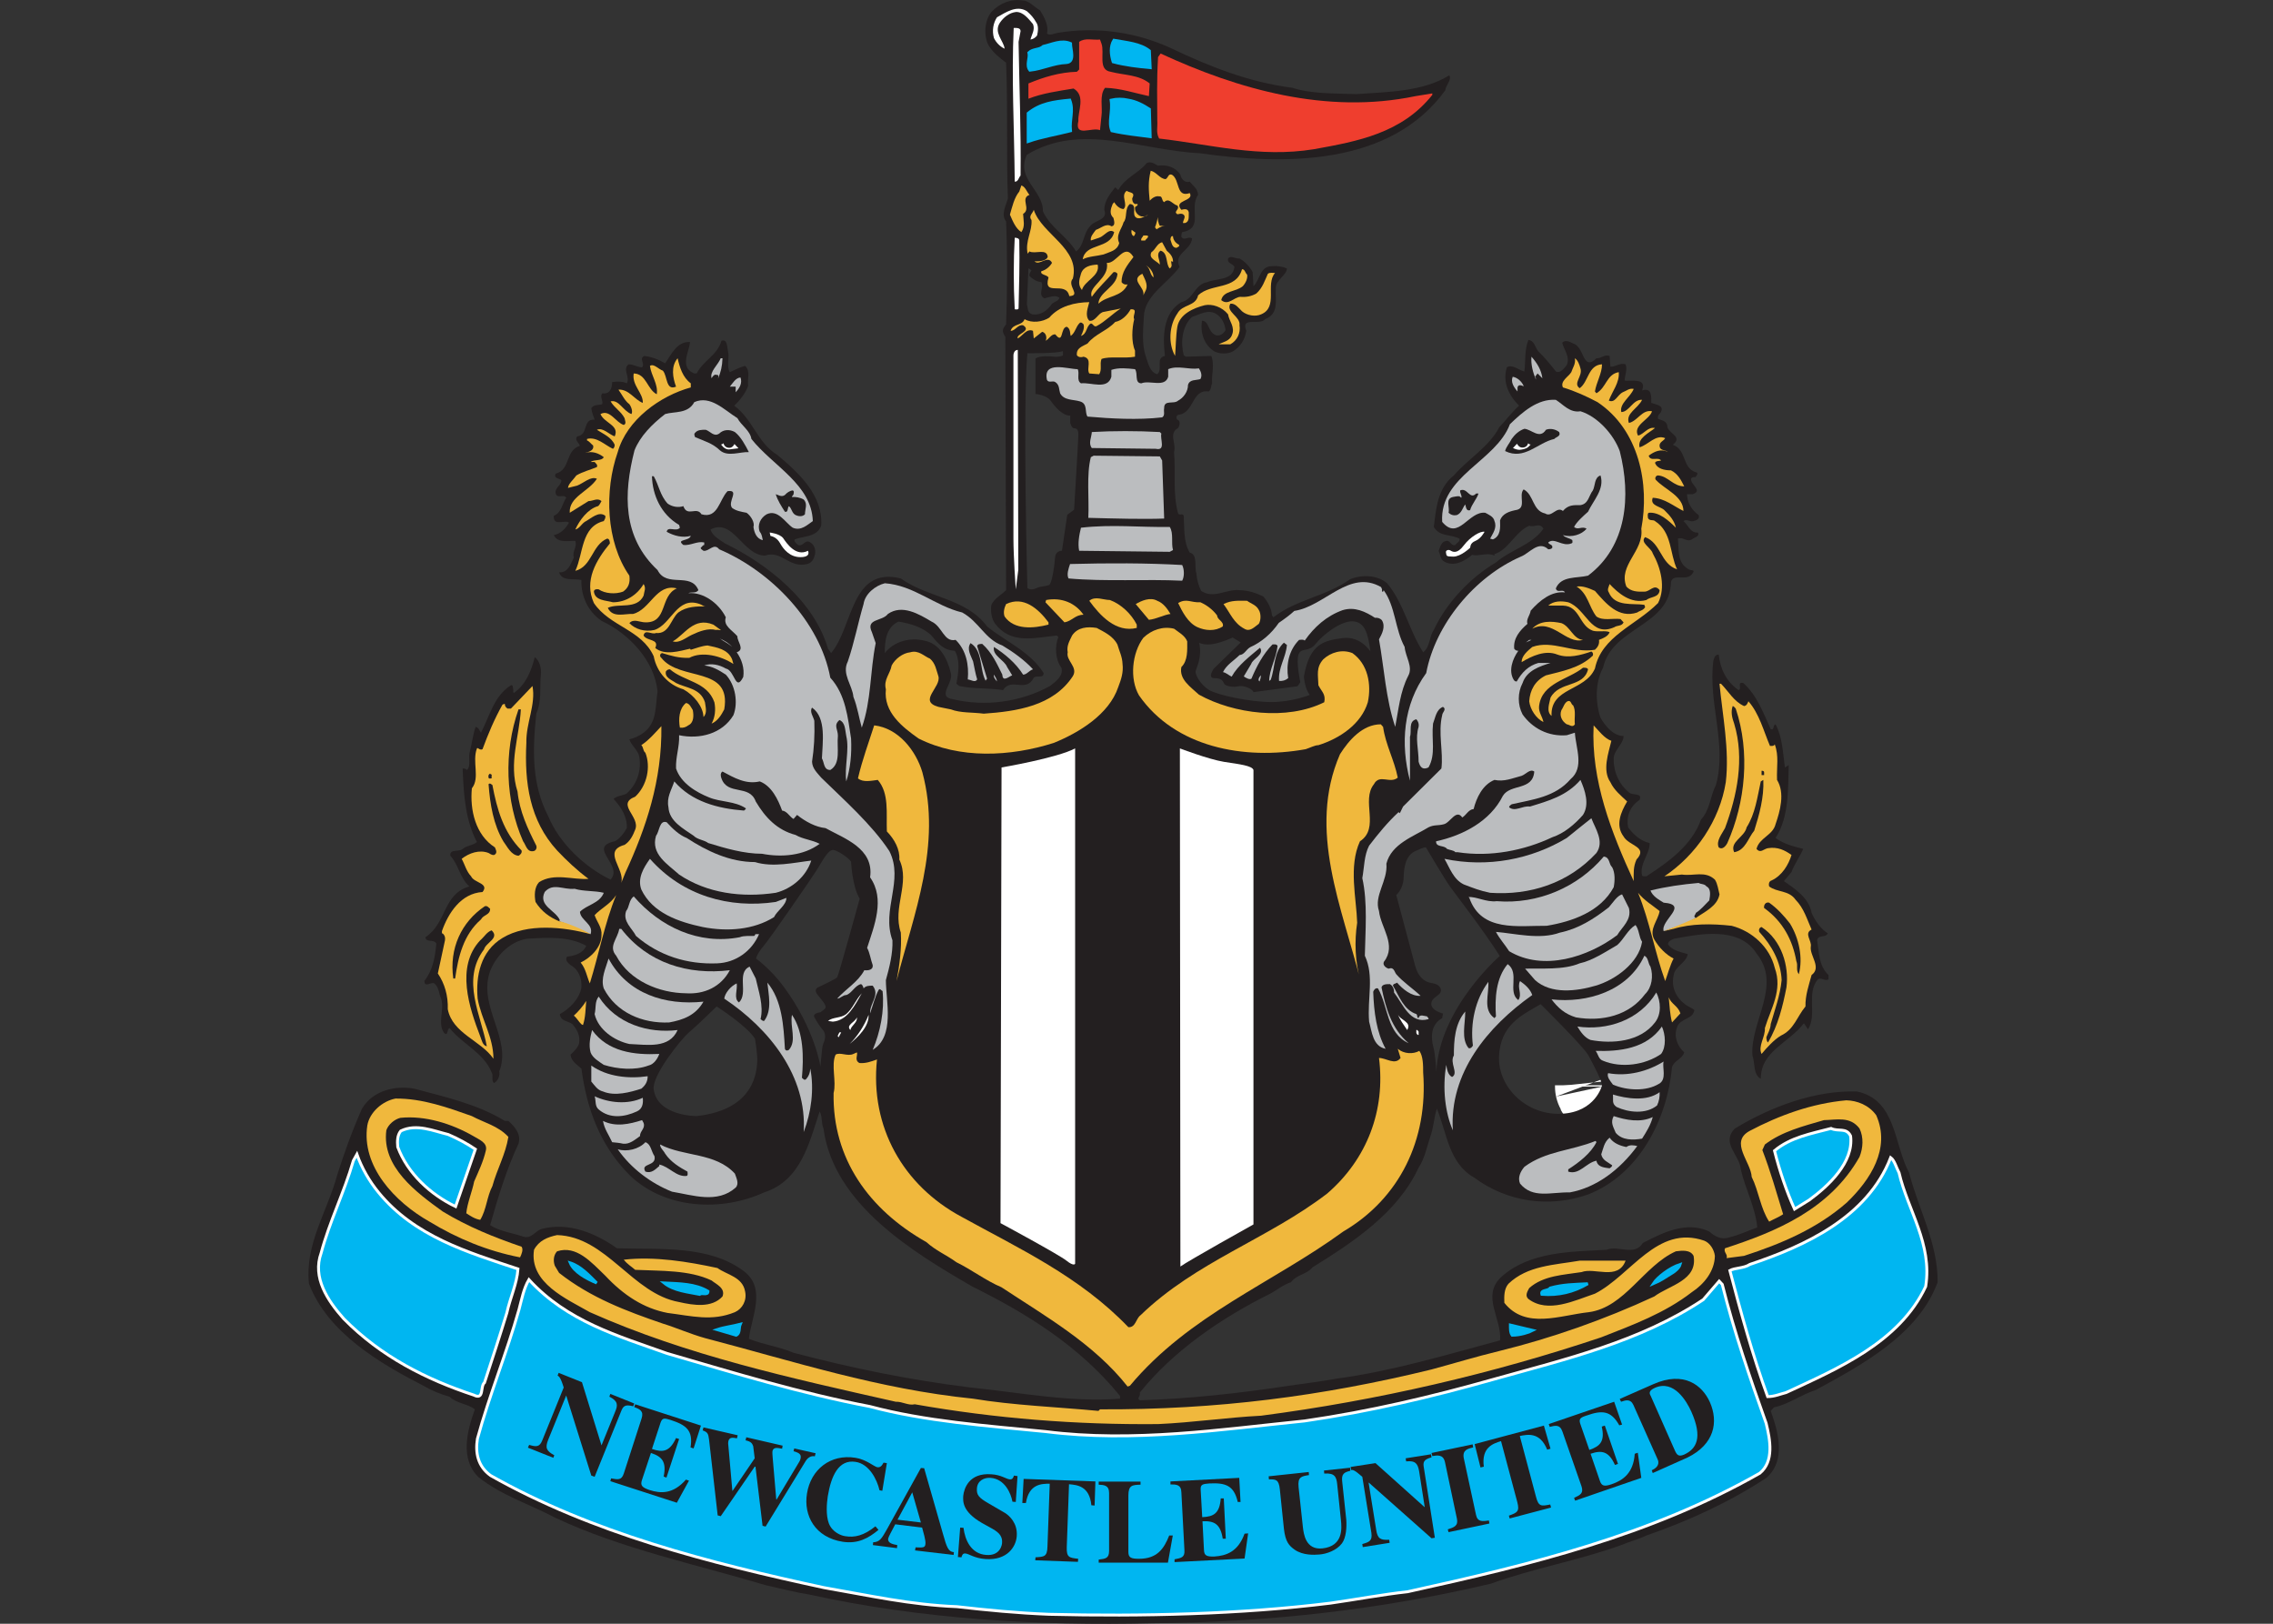 <?xml version="1.0" encoding="UTF-8"?>
<svg xmlns="http://www.w3.org/2000/svg" xmlns:xlink="http://www.w3.org/1999/xlink" width="35pt" height="25pt" viewBox="0 0 35 25" version="1.1">
<rect x="0" y="0" width="35" height="25" fill="#333333" stroke="none"/>
<g id="surface1">
<path style="fill:none;stroke-width:2.066;stroke-linecap:butt;stroke-linejoin:miter;stroke:rgb(100%,100%,100%);stroke-opacity:1;stroke-miterlimit:3.864;" d="M 514.406 56.859 C 514.406 56.859 514.406 56.843 514.406 56.832 C 514.406 56.837 514.406 56.848 514.406 56.859 Z M 514.406 56.859 " transform="matrix(0.708,0,0,-0.708,-339.524,56.966)"/>
<path style="fill:none;stroke-width:2.066;stroke-linecap:butt;stroke-linejoin:miter;stroke:rgb(100%,100%,100%);stroke-opacity:1;stroke-miterlimit:3.864;" d="M 514.406 56.832 C 514.406 56.815 514.412 56.804 514.406 56.832 Z M 514.406 56.832 " transform="matrix(0.708,0,0,-0.708,-339.524,56.966)"/>
<path style="fill:none;stroke-width:2.066;stroke-linecap:butt;stroke-linejoin:miter;stroke:rgb(100%,100%,100%);stroke-opacity:1;stroke-miterlimit:3.864;" d="M 514.406 56.832 Z M 514.406 56.832 " transform="matrix(0.708,0,0,-0.708,-339.524,56.966)"/>
<path style=" stroke:none;fill-rule:evenodd;fill:rgb(13.725%,12.157%,12.549%);fill-opacity:1;" d="M 29.398 18.059 C 29.16 17.621 29.203 16.934 28.594 16.805 C 27.961 16.785 27.281 17.031 26.715 17.375 C 26.492 17.598 26.793 17.789 26.805 18.004 C 26.875 18.309 27.027 18.578 27.059 18.898 C 26.918 18.949 26.777 19.016 26.629 19.051 C 26.504 19.094 26.402 19.035 26.32 18.961 C 25.961 18.793 25.598 18.984 25.297 19.137 C 25.168 19.348 24.922 19.168 24.738 19.242 C 24.211 19.273 23.551 19.262 23.109 19.668 C 22.809 19.961 23.129 20.305 23.098 20.637 C 22.27 20.859 21.449 21.109 20.578 21.227 C 20.34 21.27 20.086 21.301 19.844 21.336 C 19.074 21.453 18.289 21.539 17.551 21.559 L 17.527 21.535 C 17.535 21.504 17.562 21.48 17.551 21.441 C 18.078 20.785 18.828 20.281 19.559 19.918 C 19.664 19.863 19.762 19.777 19.879 19.742 C 19.973 19.617 20.113 19.629 20.211 19.512 C 20.836 19.125 21.523 18.672 21.844 17.977 C 21.941 17.832 21.969 17.66 22.027 17.492 C 22.078 17.344 22.078 17.215 22.125 17.07 C 22.281 17.441 22.305 17.91 22.703 18.133 C 23.203 18.504 23.848 18.602 24.453 18.391 C 25.242 18.082 25.672 17.234 25.746 16.43 C 25.781 16.324 25.902 16.309 25.934 16.203 C 25.824 16.105 25.77 15.949 25.824 15.816 C 25.867 15.676 26.07 15.699 26.09 15.551 C 26.051 15.516 26.004 15.504 25.961 15.473 C 25.812 15.367 25.73 15.203 25.77 15.023 C 25.781 14.883 25.965 14.828 25.988 14.691 C 25.879 14.656 25.75 14.637 25.684 14.539 C 25.684 14.488 25.746 14.465 25.781 14.453 C 26.156 14.383 26.777 14.254 27.047 14.68 C 27.445 15.172 26.949 15.723 26.984 16.25 C 27.027 16.367 26.992 16.547 27.113 16.609 C 27.113 16.18 27.543 16.062 27.777 15.754 L 27.84 15.848 C 27.984 15.625 27.809 15.293 27.992 15.078 C 28.047 15.043 28.102 15.113 28.156 15.078 L 28.156 15.012 C 28.004 14.871 28.012 14.668 27.98 14.477 C 28 14.383 28.109 14.445 28.145 14.371 C 28.035 14.301 27.949 14.176 27.895 14.055 C 27.855 13.824 27.637 13.684 27.469 13.566 L 27.586 13.426 C 27.629 13.305 27.715 13.191 27.766 13.07 C 27.629 13.035 27.465 12.996 27.34 12.902 C 27.555 12.574 27.531 12.117 27.543 11.781 L 27.484 11.816 C 27.453 11.59 27.445 11.34 27.34 11.152 C 27.293 11.168 27.328 11.246 27.266 11.227 C 27.152 10.98 27.059 10.711 26.844 10.516 C 26.738 10.492 26.832 10.609 26.77 10.625 C 26.578 10.492 26.488 10.293 26.465 10.078 C 26.406 10.078 26.395 10.133 26.383 10.172 C 26.297 10.816 26.598 11.461 26.422 12.086 C 26.332 12.262 26.332 12.469 26.191 12.621 C 26.051 13.016 25.688 13.273 25.352 13.492 C 25.328 13.488 25.297 13.5 25.285 13.48 C 25.242 13.297 25.406 13.148 25.402 12.98 C 25.266 12.953 25.145 12.844 25.07 12.738 C 25.039 12.574 25.094 12.418 25.246 12.316 C 25.297 12.199 25.129 12.254 25.082 12.199 C 24.941 12.086 24.848 11.902 24.848 11.699 C 24.836 11.555 25 11.461 25 11.332 C 24.844 11.332 24.719 11.18 24.645 11.051 C 24.566 10.824 24.559 10.508 24.684 10.281 C 24.828 9.645 25.719 9.648 25.73 8.957 C 25.77 8.82 25.977 8.961 26.062 8.828 C 26.117 8.766 26.02 8.785 26.004 8.766 C 25.816 8.668 25.855 8.445 25.836 8.293 C 25.922 8.262 25.973 8.352 26.051 8.305 C 26.09 8.273 26.176 8.262 26.145 8.199 C 26.027 8.211 25.996 8.082 25.922 8.023 C 25.973 7.984 26.02 8.039 26.078 8.023 C 26.113 8.012 26.18 7.996 26.156 7.93 C 26.047 7.855 25.977 7.727 25.977 7.609 L 26.062 7.609 C 26.23 7.555 26.027 7.465 26.039 7.371 C 26.051 7.348 26.078 7.34 26.102 7.348 C 26.125 7.328 26.145 7.297 26.133 7.277 C 25.891 7.219 25.984 6.93 25.758 6.848 C 25.93 6.715 25.66 6.672 25.672 6.543 C 25.645 6.473 25.578 6.469 25.531 6.449 C 25.523 6.414 25.535 6.383 25.566 6.359 C 25.641 6.242 25.5 6.23 25.426 6.203 C 25.426 6.129 25.445 5.957 25.285 6.012 C 25.363 5.805 25.105 5.879 25.016 5.859 C 25.02 5.773 25.062 5.695 25.031 5.609 C 24.934 5.582 24.879 5.652 24.797 5.645 L 24.785 5.48 C 24.699 5.453 24.656 5.523 24.582 5.516 C 24.367 5.73 24.398 5.332 24.223 5.289 C 24.18 5.266 24.105 5.223 24.055 5.277 C 24.082 5.387 24.18 5.492 24.125 5.621 C 24.086 5.672 24.023 5.754 23.957 5.719 C 23.875 5.613 23.793 5.512 23.688 5.41 C 23.637 5.355 23.633 5.246 23.535 5.234 C 23.473 5.383 23.492 5.559 23.473 5.719 C 23.379 5.699 23.289 5.602 23.203 5.656 C 23.133 5.879 23.23 6.086 23.391 6.246 C 23.273 6.352 23.191 6.469 23.086 6.578 C 22.93 6.879 22.613 7.059 22.387 7.32 C 22.133 7.52 22.113 7.836 22.078 8.113 C 22.172 8.27 22.328 8.219 22.473 8.293 C 22.488 8.34 22.426 8.359 22.41 8.391 C 22.344 8.414 22.328 8.312 22.27 8.328 C 22.188 8.34 22.176 8.426 22.152 8.484 C 22.184 8.539 22.172 8.613 22.242 8.648 C 22.387 8.727 22.543 8.648 22.668 8.543 C 22.773 8.57 22.902 8.5 23.012 8.555 L 23.012 8.531 C 23.23 8.465 23.324 8.195 23.547 8.094 C 23.633 8.125 23.711 8.039 23.766 8.141 C 23.59 8.391 23.258 8.465 23.035 8.66 C 22.637 8.895 22.27 9.285 22.078 9.699 C 22.004 9.805 22.023 9.961 21.914 10.043 C 21.695 9.699 21.617 9.293 21.359 8.98 C 21.207 8.852 20.973 8.844 20.789 8.918 C 20.418 9.184 19.965 9.227 19.609 9.504 L 19.586 9.477 C 19.578 9.367 19.527 9.273 19.453 9.184 C 19.34 9.129 19.223 9.09 19.086 9.086 C 18.883 9.066 18.688 9.227 18.496 9.098 C 18.453 9.012 18.43 8.926 18.422 8.828 C 18.387 8.742 18.449 8.539 18.32 8.508 C 18.223 8.348 18.238 8.141 18.227 7.941 C 18.215 7.898 18.16 7.941 18.141 7.906 C 18.055 7.605 18.105 7.242 18.078 6.961 C 18.117 6.832 17.988 6.672 18.141 6.59 C 18.164 6.555 18.184 6.48 18.129 6.461 C 18.109 6.445 18.109 6.402 18.141 6.387 C 18.395 6.363 18.344 5.988 18.613 6.027 C 18.652 5.996 18.645 5.941 18.664 5.902 C 18.652 5.762 18.707 5.625 18.652 5.48 L 18.258 5.492 L 18.227 5.469 C 18.176 5.266 18.203 5.02 18.355 4.879 C 18.484 4.84 18.59 4.762 18.719 4.828 C 18.812 4.883 18.859 4.98 18.871 5.082 C 18.84 5.141 18.781 5.18 18.719 5.16 C 18.594 5.109 18.621 4.938 18.508 4.938 C 18.48 5.125 18.539 5.309 18.699 5.41 C 18.781 5.453 18.91 5.453 18.984 5.41 C 19.098 5.34 19.168 5.234 19.191 5.094 C 19.098 4.863 19.398 5.02 19.48 4.914 C 19.703 4.828 19.633 4.613 19.645 4.43 C 19.645 4.312 19.816 4.234 19.816 4.133 C 19.742 4.102 19.664 4.09 19.586 4.098 C 19.398 4.098 19.406 4.305 19.301 4.406 L 19.289 4.191 C 19.246 4.109 19.168 4.023 19.086 3.98 C 19.023 3.988 18.957 3.926 18.91 3.98 C 18.895 4.062 18.984 4.055 19.008 4.109 C 18.984 4.324 18.738 4.281 18.59 4.344 C 18.395 4.375 18.375 4.613 18.191 4.652 C 17.906 4.82 17.902 5.184 17.938 5.48 C 17.785 5.516 17.914 5.676 17.82 5.762 C 17.703 5.73 17.68 5.59 17.645 5.492 C 17.574 5.293 17.605 5.043 17.617 4.828 C 17.66 4.527 17.992 4.348 18.164 4.109 C 18.062 3.902 18.344 3.852 18.355 3.672 C 18.301 3.629 18.238 3.715 18.191 3.648 C 18.191 3.625 18.191 3.594 18.203 3.574 C 18.547 3.516 18.301 3.199 18.449 3 C 18.438 2.898 18.379 2.871 18.32 2.797 C 18.254 2.82 18.191 2.766 18.176 2.691 C 18.105 2.574 17.965 2.531 17.832 2.551 C 17.777 2.523 17.719 2.477 17.656 2.512 C 17.527 2.672 17.332 2.727 17.219 2.926 L 17.172 2.883 C 17.098 2.98 17.004 3.09 17.004 3.23 C 17.066 3.391 16.852 3.387 16.785 3.484 C 16.672 3.602 16.699 3.777 16.57 3.871 C 16.422 3.629 16.176 3.508 16.059 3.254 C 16.066 2.93 15.637 2.754 15.812 2.383 C 16.637 1.879 17.574 2.316 18.473 2.359 C 19.77 2.543 21.406 2.562 22.254 1.391 C 22.262 1.309 22.359 1.23 22.316 1.16 C 21.906 1.414 21.371 1.414 20.887 1.449 C 20.555 1.438 20.176 1.445 19.902 1.352 C 19.227 1.266 18.613 1.02 18.023 0.738 C 17.504 0.5 16.902 0.406 16.297 0.504 C 16.238 0.512 16.164 0.555 16.121 0.516 C 16.152 0.395 16.082 0.27 16.016 0.16 C 15.93 0.113 15.844 0.008 15.754 0.008 C 15.566 -0.023 15.391 0.051 15.266 0.184 C 15.156 0.32 15.145 0.555 15.223 0.699 C 15.293 0.816 15.402 0.898 15.492 0.965 C 15.523 1.723 15.492 2.367 15.52 3.055 C 15.492 3.164 15.406 3.301 15.492 3.41 C 15.512 3.883 15.512 4.492 15.492 4.992 L 15.457 5.043 C 15.426 5.094 15.453 5.148 15.48 5.184 L 15.492 9.086 C 15.414 9.164 15.316 9.207 15.266 9.312 C 15.25 9.402 15.266 9.516 15.316 9.594 C 15.562 9.926 15.918 9.82 16.273 9.785 L 16.297 9.809 C 16.238 9.949 16.25 10.16 16.344 10.281 C 16.379 10.406 16.254 10.496 16.168 10.562 C 15.715 10.812 15.168 10.883 14.676 10.766 C 14.414 10.73 14.688 10.516 14.641 10.363 C 14.59 10.148 14.473 9.906 14.23 9.863 C 14.016 9.809 13.762 9.875 13.625 10.055 C 13.621 9.875 13.645 9.656 13.836 9.57 C 14.016 9.602 14.188 9.648 14.332 9.773 C 14.445 9.906 14.523 10.012 14.703 10.02 C 14.789 10.172 14.758 10.355 14.727 10.527 L 14.77 10.562 C 14.984 10.609 15.223 10.59 15.445 10.625 C 15.574 10.422 15.797 10.676 15.918 10.434 C 15.961 10.391 16.07 10.453 16.07 10.363 C 15.863 10.031 15.48 9.875 15.199 9.645 C 14.875 9.207 14.289 9.207 13.871 8.906 C 13.098 8.715 13.137 9.66 12.797 10.055 L 12.75 9.988 C 12.535 9.25 11.816 8.684 11.164 8.367 C 11.086 8.312 10.969 8.254 10.941 8.152 C 11.293 7.973 11.43 8.543 11.777 8.555 C 12.035 8.465 12.148 8.754 12.43 8.684 C 12.484 8.668 12.523 8.629 12.539 8.57 C 12.57 8.496 12.551 8.391 12.477 8.352 C 12.398 8.293 12.367 8.422 12.289 8.391 C 12.262 8.367 12.219 8.336 12.238 8.305 C 12.375 8.25 12.578 8.273 12.645 8.094 C 12.676 7.629 12.305 7.285 11.969 7.004 C 11.66 6.816 11.594 6.457 11.305 6.246 C 11.402 6.156 11.477 6.055 11.52 5.941 C 11.504 5.824 11.562 5.719 11.473 5.633 C 11.387 5.656 11.316 5.695 11.238 5.73 C 11.188 5.652 11.227 5.527 11.215 5.43 C 11.195 5.363 11.207 5.211 11.109 5.246 C 11.047 5.469 10.832 5.547 10.727 5.75 L 10.691 5.75 C 10.453 5.656 10.617 5.406 10.625 5.266 C 10.422 5.254 10.336 5.461 10.242 5.594 C 10.145 5.535 10.039 5.496 9.922 5.48 C 9.832 5.523 9.938 5.594 9.887 5.656 C 9.812 5.652 9.75 5.609 9.68 5.609 C 9.578 5.684 9.707 5.801 9.652 5.902 C 9.594 5.871 9.492 5.871 9.426 5.883 C 9.426 5.988 9.383 6.074 9.273 6.055 C 9.23 6.113 9.293 6.172 9.273 6.223 C 9.219 6.242 9.145 6.223 9.105 6.285 C 9.113 6.352 9.137 6.406 9.156 6.461 C 8.961 6.449 9.07 6.695 8.887 6.719 C 8.844 6.773 8.91 6.812 8.93 6.863 C 8.695 6.941 8.793 7.23 8.555 7.293 C 8.523 7.375 8.613 7.359 8.645 7.395 C 8.641 7.477 8.547 7.504 8.555 7.586 C 8.566 7.691 8.684 7.598 8.719 7.664 C 8.656 7.758 8.645 7.895 8.527 7.941 C 8.516 8.113 8.695 7.996 8.762 8.047 C 8.707 8.141 8.633 8.219 8.527 8.238 C 8.59 8.367 8.746 8.324 8.859 8.328 C 8.891 8.434 8.805 8.484 8.836 8.586 C 8.785 8.684 8.75 8.82 8.609 8.812 C 8.656 8.957 8.832 8.902 8.953 8.93 C 8.945 9.164 9.039 9.402 9.262 9.559 C 9.684 9.754 10.078 10.172 10.125 10.645 C 10.09 10.871 10.121 11.125 9.91 11.281 C 9.844 11.332 9.77 11.363 9.691 11.383 C 9.723 11.484 9.824 11.547 9.844 11.652 C 9.879 11.859 9.812 12.07 9.652 12.215 C 9.594 12.254 9.504 12.246 9.449 12.301 C 9.562 12.426 9.66 12.574 9.652 12.75 C 9.605 12.832 9.535 12.922 9.465 12.953 C 9.035 13.047 9.605 13.32 9.402 13.543 C 9.004 13.352 8.613 12.98 8.445 12.574 C 8.184 12.074 8.199 11.547 8.258 10.988 C 8.344 10.793 8.309 10.582 8.328 10.387 C 8.34 10.293 8.309 10.172 8.234 10.117 C 8.184 10.324 8.098 10.539 7.914 10.668 C 7.891 10.656 7.91 10.633 7.902 10.613 C 7.898 10.594 7.902 10.539 7.867 10.551 C 7.602 10.719 7.539 11.031 7.406 11.281 C 7.383 11.254 7.375 11.203 7.324 11.191 C 7.281 11.309 7.27 11.438 7.238 11.559 C 7.203 11.652 7.258 11.793 7.191 11.855 C 7.172 11.836 7.148 11.832 7.125 11.832 L 7.125 11.867 C 7.141 12.262 7.172 12.641 7.344 12.965 C 7.277 13.02 7.191 13.016 7.125 13.07 C 7.066 13.125 6.922 13.062 6.934 13.176 C 7.066 13.316 7.074 13.508 7.227 13.648 C 6.816 13.766 6.883 14.211 6.551 14.43 C 6.559 14.52 6.676 14.453 6.719 14.527 C 6.699 14.742 6.664 14.938 6.535 15.102 C 6.539 15.215 6.633 15.113 6.688 15.141 C 6.762 15.203 6.754 15.293 6.793 15.375 C 6.848 15.551 6.73 15.754 6.84 15.906 C 6.906 15.957 6.875 15.852 6.922 15.828 C 7.109 16.066 7.453 16.211 7.57 16.512 C 7.602 16.559 7.559 16.645 7.609 16.676 C 7.676 16.633 7.699 16.559 7.688 16.496 C 7.883 16 7.375 15.516 7.535 14.988 C 7.613 14.742 7.84 14.496 8.117 14.453 C 8.445 14.434 8.758 14.414 9.027 14.562 C 8.977 14.68 8.848 14.715 8.73 14.73 C 8.695 14.785 8.75 14.828 8.785 14.859 C 8.91 14.926 8.961 15.066 8.953 15.203 C 8.922 15.379 8.773 15.531 8.621 15.613 C 8.629 15.723 8.746 15.719 8.812 15.766 C 8.887 15.852 8.934 15.938 8.918 16.062 C 8.898 16.129 8.844 16.184 8.785 16.238 C 8.793 16.34 8.891 16.395 8.953 16.453 C 9.035 17.074 9.242 17.645 9.707 18.105 C 10.25 18.617 11.109 18.66 11.766 18.359 C 12.336 18.176 12.461 17.59 12.621 17.113 C 12.664 17.18 12.645 17.297 12.68 17.375 C 12.836 18.543 14.062 19.281 14.973 19.809 C 15.801 20.219 16.617 20.719 17.246 21.492 L 17.246 21.535 C 16.477 21.594 15.715 21.441 14.945 21.363 C 14 21.246 13.125 21.066 12.219 20.828 C 12 20.734 11.754 20.703 11.531 20.613 C 11.57 20.281 11.805 19.84 11.457 19.574 C 10.914 19.164 10.156 19.242 9.5 19.219 C 9.168 18.984 8.75 18.812 8.34 18.922 C 8.242 18.949 8.184 19.082 8.055 19.039 C 7.883 18.98 7.699 18.961 7.547 18.863 C 7.668 18.438 7.797 18.008 7.984 17.609 C 8.031 17.461 7.922 17.344 7.828 17.258 L 7.773 17.258 C 7.352 17 6.859 16.891 6.379 16.762 C 6.098 16.711 5.746 16.781 5.574 17.07 C 5.426 17.402 5.305 17.738 5.195 18.082 C 5.047 18.641 4.691 19.152 4.758 19.766 C 5.047 20.52 5.844 20.988 6.52 21.336 C 6.648 21.41 6.777 21.465 6.922 21.504 C 7.035 21.613 7.195 21.609 7.312 21.699 C 7.195 22.023 7.078 22.461 7.367 22.742 C 7.73 23.031 8.16 23.16 8.555 23.371 C 9.578 23.848 10.703 24.082 11.789 24.406 C 12.012 24.457 12.262 24.52 12.465 24.551 C 14.18 24.93 15.996 25.035 17.742 24.992 C 19.547 24.98 21.285 24.777 22.957 24.383 C 23.605 24.148 24.301 24.027 24.953 23.793 C 25.082 23.738 25.223 23.703 25.352 23.641 C 25.996 23.418 26.629 23.129 27.199 22.754 C 27.508 22.484 27.379 22.043 27.266 21.723 L 27.316 21.668 C 27.543 21.621 27.734 21.473 27.957 21.402 C 28.66 21.02 29.539 20.551 29.836 19.742 C 29.84 19.133 29.539 18.617 29.398 18.059 Z M 23.723 15.461 C 23.723 15.461 24.375 16.105 24.457 16.246 C 24.535 16.391 24.668 16.641 24.668 16.711 C 24.668 16.711 24.57 17.121 24.047 17.148 C 23.52 17.176 23.066 16.754 23.082 16.266 C 23.102 15.773 23.445 15.625 23.723 15.461 Z M 21.613 13.523 C 21.617 13.355 21.641 13.172 21.797 13.102 C 21.949 13.031 21.957 13.047 21.957 13.047 C 21.957 13.047 22.242 13.531 22.332 13.656 C 22.422 13.781 22.855 14.34 23.094 14.719 C 23.094 14.719 22.16 15.527 22.117 16.504 C 22.117 16.504 22.105 16.246 22.07 16.117 C 22.035 15.984 22.023 15.777 22.207 15.676 L 22.219 15.605 C 22.219 15.605 22.039 15.562 22.039 15.457 C 22.039 15.348 22.188 15.332 22.188 15.25 C 22.188 15.164 22.082 15.141 22.051 15.137 C 22.023 15.129 21.859 15.125 21.789 14.863 C 21.719 14.602 21.5 13.781 21.5 13.781 C 21.5 13.781 21.605 13.691 21.613 13.523 Z M 18.465 9.898 C 18.465 9.898 18.555 9.941 18.688 9.914 C 18.82 9.891 18.98 9.816 18.98 9.816 L 19.105 9.891 L 18.688 10.297 C 18.688 10.297 18.59 10.441 18.695 10.441 C 18.805 10.441 18.828 10.477 18.848 10.523 C 18.863 10.566 19 10.586 19.07 10.566 C 19.141 10.547 19.285 10.602 19.301 10.656 L 19.98 10.566 L 20.023 10.504 C 20.023 10.504 19.953 10.191 19.996 10.074 C 20.043 9.961 20.148 10.051 20.258 9.914 C 20.363 9.781 20.641 9.559 20.828 9.566 C 21.016 9.574 21.066 9.754 21.102 10.031 C 21.102 10.031 20.953 9.789 20.676 9.824 C 20.398 9.863 20.168 9.898 20.078 10.414 C 20.078 10.414 20.086 10.594 20.168 10.699 C 20.168 10.699 19.898 10.809 19.578 10.809 C 19.258 10.809 18.758 10.707 18.613 10.621 C 18.473 10.531 18.402 10.379 18.41 10.336 C 18.418 10.289 18.516 10.121 18.465 9.898 Z M 11.66 16.355 C 11.648 16.469 11.641 17.086 10.723 17.184 C 10.723 17.184 10.121 17.184 10.066 16.773 C 10.035 16.559 10.492 15.996 10.605 15.898 C 10.723 15.801 11.035 15.496 11.035 15.496 C 11.035 15.496 11.5 15.793 11.625 15.992 C 11.625 15.992 11.668 16.238 11.66 16.355 Z M 12.891 15.047 C 12.867 15.078 12.605 15.195 12.586 15.207 C 12.57 15.223 12.531 15.25 12.602 15.332 C 12.668 15.418 12.746 15.492 12.699 15.535 C 12.648 15.574 12.633 15.586 12.633 15.586 C 12.633 15.586 12.508 15.598 12.539 15.66 C 12.57 15.723 12.637 15.82 12.672 15.859 C 12.707 15.898 12.711 15.961 12.699 16.012 C 12.684 16.059 12.664 16.086 12.66 16.148 C 12.652 16.211 12.633 16.422 12.633 16.422 C 12.633 16.422 12.551 15.848 12.07 15.195 C 11.867 14.918 11.641 14.758 11.641 14.758 C 11.641 14.758 11.656 14.684 11.754 14.57 C 11.852 14.457 12.5 13.52 12.586 13.379 C 12.672 13.242 12.75 13.086 12.828 13.086 C 12.883 13.086 13.059 13.199 13.105 13.266 C 13.105 13.266 13.121 13.648 13.238 13.836 C 13.238 13.836 12.914 15.016 12.891 15.047 Z M 15.836 4.133 C 15.855 4.133 15.863 4.152 15.883 4.164 C 15.863 4.191 15.844 4.219 15.852 4.25 C 15.906 4.301 15.961 4.336 16.035 4.344 C 16.082 4.422 15.973 4.539 16.082 4.594 C 16.152 4.578 16.242 4.535 16.312 4.582 C 16.305 4.633 16.238 4.645 16.199 4.676 C 16.125 4.785 16.023 4.859 15.895 4.84 C 15.809 4.809 15.836 4.75 15.812 4.688 Z M 16.539 7.848 L 16.434 7.926 L 16.352 8.48 C 16.352 8.48 16.254 8.473 16.246 8.586 C 16.238 8.699 16.199 8.992 16.152 9.008 C 16.105 9.027 16.027 9.027 15.98 9.047 C 15.934 9.066 15.879 9.094 15.82 9.055 C 15.82 9.055 15.746 6.258 15.82 5.438 C 15.82 5.438 16.266 5.445 16.367 5.406 L 16.367 5.473 C 16.367 5.473 16.312 5.5 16.238 5.492 C 16.16 5.484 16.012 5.473 15.945 5.52 L 15.945 6.066 C 15.945 6.066 16.113 6.078 16.18 6.172 C 16.246 6.266 16.367 6.406 16.48 6.398 L 16.48 6.512 C 16.48 6.512 16.5 6.594 16.539 6.594 C 16.578 6.594 16.605 6.613 16.605 6.691 C 16.605 6.766 16.539 7.848 16.539 7.848 "/>
<path style="fill-rule:nonzero;fill:rgb(0%,71.373%,94.51%);fill-opacity:1;stroke-width:0.063;stroke-linecap:butt;stroke-linejoin:miter;stroke:rgb(0%,71.373%,94.51%);stroke-opacity:1;stroke-miterlimit:3.864;" d="M 504.552 79.354 L 504.569 78.989 C 504.32 79.012 504.023 79.045 503.763 79.116 C 503.714 79.271 503.697 79.453 503.78 79.585 C 504.05 79.536 504.354 79.514 504.552 79.354 Z M 504.552 79.354 " transform="matrix(0.708,0,0,-0.708,-339.524,56.966)"/>
<path style="fill-rule:nonzero;fill:rgb(0%,71.373%,94.51%);fill-opacity:1;stroke-width:0.063;stroke-linecap:butt;stroke-linejoin:miter;stroke:rgb(0%,71.373%,94.51%);stroke-opacity:1;stroke-miterlimit:3.864;" d="M 502.836 79.514 C 502.836 79.387 502.941 79.116 502.748 79.1 C 502.461 79.089 502.229 78.962 501.953 78.934 C 501.865 79.045 501.959 79.194 501.931 79.315 C 502.02 79.403 502.158 79.37 502.246 79.453 C 502.428 79.492 502.638 79.602 502.836 79.514 Z M 502.836 79.514 " transform="matrix(0.708,0,0,-0.708,-339.524,56.966)"/>
<path style="fill-rule:nonzero;fill:rgb(0%,71.373%,94.51%);fill-opacity:1;stroke-width:0.063;stroke-linecap:butt;stroke-linejoin:miter;stroke:rgb(0%,71.373%,94.51%);stroke-opacity:1;stroke-miterlimit:3.864;" d="M 504.552 78.085 L 504.569 77.489 C 504.293 77.527 504.034 77.549 503.736 77.616 C 503.653 77.809 503.758 78.024 503.719 78.283 C 503.835 78.311 503.973 78.311 504.089 78.283 C 504.26 78.256 504.409 78.178 504.552 78.085 Z M 504.552 78.085 " transform="matrix(0.708,0,0,-0.708,-339.524,56.966)"/>
<path style="fill-rule:nonzero;fill:rgb(0%,71.373%,94.51%);fill-opacity:1;stroke-width:0.063;stroke-linecap:butt;stroke-linejoin:miter;stroke:rgb(0%,71.373%,94.51%);stroke-opacity:1;stroke-miterlimit:3.864;" d="M 502.82 78.283 C 502.908 78.052 502.809 77.869 502.836 77.616 C 502.533 77.538 502.218 77.489 501.915 77.384 L 501.915 77.996 C 502.18 78.212 502.472 78.25 502.82 78.283 Z M 502.82 78.283 " transform="matrix(0.708,0,0,-0.708,-339.524,56.966)"/>
<path style=" stroke:none;fill-rule:nonzero;fill:rgb(93.725%,24.314%,18.039%);fill-opacity:1;" d="M 16.961 0.672 C 17.012 0.816 16.902 1.074 17.102 1.105 C 17.312 1.16 17.535 1.148 17.703 1.285 L 17.691 1.48 C 17.473 1.434 17.258 1.359 17.016 1.352 C 16.926 1.461 16.98 1.66 16.961 1.781 L 16.938 2.004 C 16.809 1.953 16.543 2.121 16.605 1.863 C 16.594 1.715 16.723 1.477 16.531 1.363 C 16.297 1.402 16.055 1.434 15.836 1.52 L 15.836 1.285 C 16.07 1.188 16.312 1.113 16.582 1.105 L 16.617 1.07 L 16.617 0.645 C 16.703 0.578 16.832 0.621 16.938 0.609 L 16.961 0.672 "/>
<path style=" stroke:none;fill-rule:nonzero;fill:rgb(93.725%,24.314%,18.039%);fill-opacity:1;" d="M 21.797 1.48 L 22.055 1.438 L 22.055 1.461 C 21.586 2.051 20.906 2.176 20.234 2.297 C 19.395 2.434 18.637 2.223 17.848 2.133 C 17.797 2.039 17.828 1.961 17.82 1.852 C 17.82 1.531 17.809 1.262 17.832 0.879 L 17.871 0.824 C 19.062 1.375 20.426 1.766 21.797 1.48 "/>
<path style=" stroke:none;fill-rule:nonzero;fill:rgb(73.333%,74.118%,74.902%);fill-opacity:1;" d="M 11.57 6.758 C 11.902 7.176 12.496 7.457 12.516 8.023 C 12.434 8.078 12.336 8.18 12.207 8.125 C 12.09 8.047 11.98 7.836 11.805 7.918 C 11.711 7.973 11.656 8.082 11.699 8.188 C 11.734 8.227 11.734 8.273 11.746 8.316 C 11.648 8.297 11.613 8.195 11.602 8.113 C 11.625 8.047 11.562 7.941 11.496 7.895 C 11.414 7.879 11.336 7.867 11.273 7.82 C 11.195 7.727 11.398 7.535 11.203 7.562 C 11.074 7.695 11.055 7.992 10.801 7.918 C 10.727 7.793 10.582 7.965 10.523 7.793 C 10.438 7.82 10.348 7.801 10.281 7.754 C 10.164 7.629 10.145 7.469 10.066 7.332 L 10.039 7.332 C 10.047 7.621 10.176 7.918 10.457 8.082 L 10.469 8.125 C 10.414 8.195 10.281 8.094 10.266 8.188 C 10.379 8.25 10.508 8.285 10.637 8.25 C 10.613 8.336 10.402 8.297 10.523 8.391 C 10.637 8.402 10.734 8.328 10.844 8.352 L 10.844 8.391 C 10.82 8.391 10.809 8.422 10.789 8.434 C 10.789 8.453 10.812 8.465 10.832 8.48 C 10.918 8.496 10.992 8.352 11.074 8.457 C 11.875 8.797 12.625 9.574 12.785 10.434 C 13.023 10.695 13.055 11.051 13.105 11.371 C 13.117 11.609 13.094 11.832 13.031 12.031 C 13 11.816 13.082 11.543 13.031 11.332 C 13.012 11.246 13.02 11.125 12.926 11.086 C 12.828 11.168 12.906 11.234 12.902 11.332 C 12.883 11.516 12.953 11.754 12.785 11.855 C 12.68 11.855 12.695 11.742 12.656 11.676 C 12.664 11.441 12.73 11.051 12.504 10.895 C 12.461 10.957 12.527 11.039 12.539 11.098 C 12.547 11.32 12.535 11.527 12.504 11.727 C 12.508 11.832 12.582 11.898 12.645 11.973 C 12.988 12.309 13.426 12.695 13.695 13.105 C 13.922 13.555 13.57 14.004 13.742 14.477 C 13.75 14.68 13.695 14.895 13.641 15.09 C 13.641 15.41 13.785 15.957 13.438 16.164 C 13.555 15.891 13.621 15.559 13.59 15.258 C 13.566 15.25 13.547 15.207 13.527 15.246 C 13.469 15.355 13.441 15.484 13.398 15.602 C 13.387 15.449 13.555 15.324 13.438 15.176 C 13.383 15.176 13.332 15.176 13.297 15.219 C 13.301 15.227 13.289 15.164 13.258 15.152 C 13.164 15.172 13.117 15.293 13.031 15.32 C 12.977 15.32 12.938 15.375 12.891 15.375 C 13.023 15.227 13.215 15.117 13.309 14.938 C 13.367 14.945 13.449 14.934 13.438 14.859 C 13.406 14.773 13.395 14.672 13.352 14.594 C 13.461 14.254 13.633 13.844 13.398 13.508 C 13.461 13.062 13 12.91 12.711 12.75 C 12.559 12.734 12.406 12.652 12.273 12.547 L 12.219 12.609 C 12.16 12.578 12.121 12.488 12.043 12.48 C 11.98 12.309 11.883 12.102 11.699 12.031 C 11.484 12.082 11.301 11.973 11.125 11.879 C 11.086 11.902 11.098 11.957 11.109 11.984 C 11.203 12.254 11.539 12.07 11.637 12.34 C 11.785 12.59 11.969 12.781 12.25 12.855 C 12.363 12.922 12.504 12.93 12.621 12.992 C 12.375 13.176 12.031 13.203 11.734 13.145 C 11.457 13.145 11.172 13.062 10.906 12.98 C 10.84 12.93 10.742 12.93 10.68 12.867 C 10.523 12.758 10.305 12.645 10.293 12.43 C 10.262 12.277 10.336 12.172 10.383 12.031 C 10.648 12.34 11.047 12.449 11.457 12.48 C 11.465 12.469 11.488 12.461 11.484 12.445 C 11.316 12.332 11.098 12.352 10.918 12.277 C 10.723 12.199 10.484 12.059 10.41 11.832 C 10.402 11.652 10.465 11.5 10.457 11.32 C 10.777 11.387 11.121 11.297 11.293 11.012 C 11.367 10.824 11.328 10.551 11.176 10.387 C 11.074 10.32 10.969 10.258 10.844 10.246 C 10.949 10.207 11.074 10.234 11.176 10.293 C 11.316 10.32 11.324 10.664 11.445 10.422 C 11.465 10.289 11.422 10.152 11.344 10.043 C 11.477 10 11.348 9.875 11.355 9.797 C 11.273 9.699 11.133 9.637 11.176 9.504 C 11.066 9.285 10.828 9.113 10.598 9.133 C 10.648 9.109 10.715 9.141 10.754 9.086 C 10.637 8.801 10.266 9.059 10.125 8.777 C 9.586 8.273 9.598 7.605 9.77 6.934 C 9.855 6.719 10.039 6.531 10.242 6.375 C 10.383 6.332 10.594 6.375 10.691 6.191 C 10.941 6.082 11.152 6.312 11.355 6.438 C 11.41 6.547 11.551 6.629 11.57 6.758 "/>
<path style=" stroke:none;fill-rule:nonzero;fill:rgb(73.333%,74.118%,74.902%);fill-opacity:1;" d="M 14.816 9.43 C 15.078 9.574 15.164 9.84 15.434 9.938 C 15.598 10.035 15.777 10.164 15.906 10.305 C 15.844 10.324 15.812 10.387 15.754 10.387 C 15.641 10.207 15.469 10.066 15.305 9.961 C 15.277 10.094 15.465 10.16 15.508 10.27 L 15.586 10.398 C 15.543 10.41 15.438 10.512 15.434 10.387 C 15.352 10.223 15.277 10.051 15.125 9.914 C 15.094 9.914 15.051 9.914 15.047 9.949 L 15.199 10.449 L 15.176 10.48 C 15.082 10.305 15.137 10.02 14.945 9.902 C 14.879 9.992 14.953 10.098 14.984 10.184 C 15.004 10.277 15.02 10.375 15.047 10.461 C 15.016 10.516 14.953 10.465 14.902 10.461 C 14.922 10.238 14.879 10.012 14.715 9.852 C 14.531 9.891 14.512 9.645 14.344 9.57 C 14.148 9.453 13.891 9.301 13.672 9.453 C 13.586 9.57 13.324 9.52 13.426 9.734 L 13.484 9.902 C 13.395 10.344 13.418 10.785 13.27 11.203 C 13.227 11.055 13.203 10.883 13.141 10.73 C 13.125 10.547 12.957 10.375 13.055 10.184 C 13.152 9.902 13.211 9.594 13.297 9.301 C 13.32 9.141 13.48 9.016 13.625 8.98 C 14.074 9.012 14.402 9.332 14.816 9.43 "/>
<path style=" stroke:none;fill-rule:nonzero;fill:rgb(73.333%,74.118%,74.902%);fill-opacity:1;" d="M 21.281 9.074 C 21.281 9.086 21.273 9.105 21.293 9.113 C 21.301 9.105 21.305 9.098 21.305 9.086 C 21.488 9.336 21.48 9.688 21.629 9.961 C 21.641 10.113 21.762 10.266 21.684 10.406 C 21.559 10.648 21.535 10.926 21.484 11.191 C 21.34 10.77 21.312 10.277 21.234 9.844 C 21.281 9.758 21.34 9.645 21.277 9.547 C 21.25 9.52 21.215 9.508 21.172 9.512 C 21.027 9.418 20.859 9.336 20.672 9.395 C 20.426 9.484 20.238 9.652 20.09 9.863 C 20.07 9.84 20.027 9.852 20.004 9.852 C 19.848 10.008 19.801 10.23 19.836 10.441 C 19.793 10.477 19.746 10.488 19.695 10.484 C 19.68 10.277 19.801 10.125 19.816 9.93 L 19.77 9.895 C 19.609 10.039 19.637 10.277 19.566 10.469 C 19.555 10.469 19.547 10.48 19.543 10.488 C 19.543 10.309 19.652 10.137 19.672 9.945 C 19.656 9.914 19.625 9.922 19.594 9.922 C 19.449 10.07 19.348 10.262 19.27 10.449 C 19.242 10.469 19.184 10.438 19.152 10.414 C 19.188 10.352 19.23 10.285 19.266 10.223 C 19.289 10.141 19.473 10.078 19.402 9.973 C 19.246 10.105 19.066 10.238 18.965 10.418 C 18.918 10.395 18.883 10.359 18.832 10.348 C 18.887 10.234 19 10.172 19.086 10.086 C 19.164 10.078 19.184 10.004 19.25 9.965 C 19.426 9.887 19.578 9.754 19.691 9.59 C 19.766 9.539 19.863 9.469 19.93 9.406 C 20.398 9.336 20.777 8.758 21.266 9.039 L 21.281 9.074 "/>
<path style=" stroke:none;fill-rule:nonzero;fill:rgb(94.118%,72.157%,23.922%);fill-opacity:1;" d="M 17.207 9.926 C 17.234 10.023 17.281 10.109 17.285 10.223 C 17.301 10.355 17.262 10.465 17.219 10.578 C 17.078 11 16.613 11.281 16.227 11.438 C 15.555 11.652 14.777 11.688 14.145 11.371 C 13.891 11.191 13.602 10.965 13.641 10.613 C 13.602 10.465 13.707 10.375 13.73 10.246 C 13.781 10.148 13.898 10.055 14.016 10.043 C 14.145 10.004 14.23 10.105 14.32 10.141 C 14.406 10.215 14.418 10.32 14.449 10.41 C 14.5 10.578 14.129 10.793 14.449 10.883 C 14.512 10.895 14.574 10.91 14.641 10.922 C 14.793 10.98 14.977 10.965 15.148 10.988 C 15.652 10.953 16.219 10.871 16.52 10.41 C 16.605 10.27 16.41 10.172 16.441 10.043 C 16.422 9.945 16.465 9.875 16.508 9.785 C 16.594 9.656 16.746 9.645 16.887 9.668 C 17.004 9.73 17.145 9.797 17.207 9.926 "/>
<path style=" stroke:none;fill-rule:nonzero;fill:rgb(94.118%,72.157%,23.922%);fill-opacity:1;" d="M 18.281 9.875 C 18.281 10.004 18.293 10.172 18.191 10.27 C 18.152 10.461 18.336 10.578 18.461 10.695 C 18.996 10.992 19.816 11.098 20.391 10.812 C 20.418 10.688 20.348 10.645 20.301 10.551 C 20.297 10.391 20.262 10.281 20.375 10.152 C 20.492 10.043 20.664 9.992 20.824 10.055 C 21.062 10.223 21.121 10.535 21.062 10.812 C 20.961 11.148 20.629 11.371 20.301 11.473 C 20.246 11.473 20.176 11.512 20.105 11.535 C 19.148 11.707 18.094 11.504 17.539 10.707 C 17.391 10.453 17.43 10.055 17.605 9.82 C 17.73 9.699 17.906 9.637 18.078 9.68 C 18.148 9.734 18.246 9.785 18.281 9.875 "/>
<path style=" stroke:none;fill-rule:nonzero;fill:rgb(94.118%,72.157%,23.922%);fill-opacity:1;" d="M 17.504 9.617 L 17.504 9.668 C 17.184 9.746 16.938 9.477 16.773 9.25 C 16.863 9.172 16.988 9.238 17.09 9.238 C 17.262 9.301 17.422 9.453 17.504 9.617 "/>
<path style=" stroke:none;fill-rule:nonzero;fill:rgb(94.118%,72.157%,23.922%);fill-opacity:1;" d="M 18.023 9.453 C 17.922 9.465 17.809 9.531 17.691 9.543 L 17.488 9.301 C 17.574 9.25 17.711 9.188 17.82 9.25 C 17.914 9.285 17.977 9.375 18.023 9.453 "/>
<path style=" stroke:none;fill-rule:nonzero;fill:rgb(94.118%,72.157%,23.922%);fill-opacity:1;" d="M 16.684 9.465 C 16.555 9.465 16.508 9.562 16.391 9.582 L 16.098 9.273 L 16.109 9.238 C 16.348 9.195 16.555 9.281 16.684 9.465 "/>
<path style=" stroke:none;fill-rule:nonzero;fill:rgb(94.118%,72.157%,23.922%);fill-opacity:1;" d="M 19.383 9.391 C 19.418 9.445 19.418 9.551 19.383 9.605 C 19.312 9.656 19.246 9.734 19.16 9.68 C 18.996 9.594 18.945 9.441 18.84 9.301 C 18.965 9.238 19.074 9.25 19.203 9.25 C 19.258 9.293 19.344 9.312 19.383 9.391 "/>
<path style=" stroke:none;fill-rule:nonzero;fill:rgb(94.118%,72.157%,23.922%);fill-opacity:1;" d="M 18.742 9.477 C 18.742 9.543 18.852 9.57 18.828 9.645 C 18.711 9.723 18.559 9.711 18.438 9.656 C 18.293 9.59 18.207 9.422 18.141 9.285 C 18.27 9.207 18.336 9.281 18.484 9.273 C 18.582 9.316 18.676 9.387 18.742 9.477 "/>
<path style=" stroke:none;fill-rule:nonzero;fill:rgb(94.118%,72.157%,23.922%);fill-opacity:1;" d="M 16.145 9.582 L 16.145 9.617 C 15.914 9.676 15.617 9.703 15.469 9.492 C 15.445 9.43 15.465 9.355 15.492 9.301 C 15.758 9.172 15.984 9.367 16.145 9.582 "/>
<path style=" stroke:none;fill-rule:nonzero;fill:rgb(73.333%,74.118%,74.902%);fill-opacity:1;" d="M 16.594 5.684 C 16.629 5.75 16.57 5.855 16.645 5.902 C 16.797 5.883 17.055 6.008 17.113 5.801 L 17.113 5.695 C 17.227 5.656 17.363 5.672 17.477 5.684 C 17.527 5.75 17.465 5.898 17.574 5.902 C 17.703 5.848 17.938 5.973 17.988 5.801 L 17.988 5.684 C 18.137 5.621 18.305 5.695 18.461 5.672 C 18.492 5.719 18.516 5.781 18.484 5.836 C 18.418 5.859 18.32 5.836 18.293 5.926 C 18.293 6.031 18.223 6.125 18.141 6.168 C 18.074 6.23 17.922 6.148 17.926 6.285 C 17.914 6.332 17.945 6.395 17.895 6.426 C 17.52 6.469 17.102 6.445 16.746 6.414 C 16.699 6.352 16.754 6.215 16.629 6.18 C 16.527 6.148 16.383 6.168 16.324 6.055 C 16.305 5.996 16.316 5.926 16.25 5.883 C 16.211 5.855 16.145 5.902 16.121 5.848 C 16.055 5.547 16.445 5.684 16.594 5.684 "/>
<path style=" stroke:none;fill-rule:nonzero;fill:rgb(73.333%,74.118%,74.902%);fill-opacity:1;" d="M 17.883 6.676 C 17.859 6.758 17.957 6.945 17.797 6.91 L 16.812 6.898 C 16.754 6.824 16.809 6.73 16.812 6.652 C 17.133 6.633 17.516 6.633 17.859 6.652 L 17.883 6.676 "/>
<path style=" stroke:none;fill-rule:nonzero;fill:rgb(73.333%,74.118%,74.902%);fill-opacity:1;" d="M 17.895 7.09 L 17.926 7.984 C 17.605 7.996 17.172 7.984 16.758 7.973 C 16.773 7.68 16.727 7.309 16.797 7.039 L 16.84 7.016 L 17.859 7.027 L 17.895 7.09 "/>
<path style=" stroke:none;fill-rule:nonzero;fill:rgb(73.333%,74.118%,74.902%);fill-opacity:1;" d="M 18.012 8.113 C 18.074 8.211 18.031 8.359 18.062 8.469 L 18.012 8.496 L 16.617 8.48 C 16.594 8.367 16.617 8.238 16.645 8.125 C 17.129 8.07 17.547 8.121 18.012 8.113 "/>
<path style=" stroke:none;fill-rule:nonzero;fill:rgb(73.333%,74.118%,74.902%);fill-opacity:1;" d="M 18.203 8.699 C 18.238 8.766 18.238 8.883 18.203 8.941 C 17.645 8.914 17.023 8.957 16.453 8.906 C 16.422 8.844 16.453 8.754 16.477 8.684 C 17.066 8.668 17.656 8.668 18.203 8.699 "/>
<path style=" stroke:none;fill-rule:nonzero;fill:rgb(94.118%,72.157%,23.922%);fill-opacity:1;" d="M 16.52 4.289 C 16.422 4.398 16.656 4.551 16.465 4.559 C 16.414 4.312 16.055 4.582 16.145 4.273 C 16.121 4.227 16.012 4.234 16.035 4.176 C 16.098 4.16 16.164 4.109 16.199 4.047 C 16.133 3.918 16.004 4.102 15.93 4.023 C 15.949 4.023 16.098 4.035 16.133 3.957 C 16.121 3.816 15.938 3.918 15.852 3.871 L 15.824 3.906 C 15.781 3.711 15.898 3.559 15.883 3.387 C 15.832 3.324 15.906 3.281 15.918 3.23 C 16.039 3.605 16.637 3.828 16.52 4.289 "/>
<path style=" stroke:none;fill-rule:nonzero;fill:rgb(94.118%,72.157%,23.922%);fill-opacity:1;" d="M 19.203 4.227 C 19.215 4.281 19.184 4.355 19.137 4.406 C 19.031 4.496 18.836 4.473 18.805 4.621 C 18.914 4.711 18.996 4.578 19.098 4.57 C 19.184 4.578 19.27 4.562 19.344 4.52 C 19.441 4.434 19.473 4.324 19.523 4.215 C 19.555 4.191 19.598 4.203 19.633 4.203 C 19.48 4.379 19.688 4.73 19.418 4.84 C 19.332 4.879 19.203 4.859 19.125 4.793 C 19.066 4.734 19.02 4.668 18.945 4.676 C 18.871 4.805 19.105 4.871 19.086 5.008 C 19.105 5.129 19.051 5.242 18.945 5.301 L 18.766 5.301 C 18.828 5.266 18.934 5.254 18.969 5.16 C 19.023 5.035 18.926 4.945 18.91 4.84 C 18.816 4.723 18.664 4.676 18.551 4.699 C 18.379 4.742 18.164 4.836 18.129 5.031 C 18.105 5.172 18.105 5.363 18.094 5.48 C 17.988 5.293 18 5.012 18.129 4.828 C 18.207 4.68 18.41 4.723 18.449 4.547 C 18.652 4.355 19.031 4.473 19.125 4.145 C 19.172 4.145 19.172 4.203 19.203 4.227 "/>
<path style=" stroke:none;fill-rule:nonzero;fill:rgb(94.118%,72.157%,23.922%);fill-opacity:1;" d="M 16.773 4.652 C 16.754 4.734 16.699 4.859 16.773 4.938 C 16.863 4.953 16.902 4.836 16.98 4.805 L 17.258 4.75 C 17.133 4.828 17.016 4.953 16.887 5.02 C 16.844 5.043 16.832 4.98 16.797 4.98 C 16.723 5.023 16.742 5.141 16.645 5.172 C 16.672 5.117 16.703 5.051 16.684 4.992 C 16.668 4.98 16.656 4.957 16.629 4.969 C 16.562 5.031 16.562 5.117 16.488 5.172 C 16.473 5.137 16.488 5.062 16.426 5.031 C 16.324 5.043 16.379 5.312 16.25 5.148 C 16.184 5.141 16.152 5.227 16.098 5.246 C 16.121 5.227 16.121 5.125 16.047 5.109 L 15.918 5.211 L 15.906 5.094 C 15.809 5.051 15.746 5.172 15.672 5.211 C 15.637 5.141 15.895 5.098 15.754 5.008 C 15.672 4.992 15.637 5.094 15.562 5.094 C 15.598 4.977 15.738 5.02 15.777 4.914 C 15.887 4.98 16.055 4.957 16.156 4.891 C 16.316 4.707 16.555 4.656 16.773 4.652 "/>
<path style=" stroke:none;fill-rule:nonzero;fill:rgb(94.118%,72.157%,23.922%);fill-opacity:1;" d="M 17.465 4.914 C 17.43 5.051 17.418 5.266 17.477 5.398 L 17.477 5.492 C 17.312 5.523 17.086 5.48 16.961 5.527 C 16.93 5.613 16.973 5.684 16.926 5.762 L 16.773 5.75 C 16.723 5.672 16.828 5.523 16.684 5.492 C 16.656 5.504 16.605 5.504 16.582 5.469 C 16.57 5.355 16.672 5.332 16.746 5.289 C 16.863 5.141 17.047 5.094 17.172 4.957 C 17.27 4.938 17.355 4.859 17.41 4.762 C 17.535 4.754 17.43 4.859 17.465 4.914 "/>
<path style=" stroke:none;fill-rule:nonzero;fill:rgb(94.118%,72.157%,23.922%);fill-opacity:1;" d="M 17.949 2.758 C 17.992 2.734 17.988 2.668 18.047 2.691 C 18.172 2.77 18.105 3.047 18.32 2.973 C 18.395 3.102 18.055 3.078 18.191 3.23 C 18.234 3.219 18.293 3.207 18.305 3.27 C 18.301 3.332 18.32 3.414 18.246 3.434 L 18.215 3.434 C 18.215 3.387 18.281 3.324 18.203 3.293 C 18.148 3.281 18.129 3.324 18.105 3.27 C 18.109 3.238 18.164 3.207 18.129 3.164 C 18.062 3.152 18 3.035 17.926 3.113 C 17.883 3.09 17.906 3.016 17.848 3.023 C 17.797 3.012 17.742 3.047 17.703 3.09 C 17.688 2.93 17.676 2.801 17.719 2.629 C 17.809 2.648 17.859 2.754 17.949 2.758 "/>
<path style=" stroke:none;fill-rule:nonzero;fill:rgb(94.118%,72.157%,23.922%);fill-opacity:1;" d="M 15.852 3 C 15.703 3.055 15.883 3.219 15.754 3.293 C 15.758 3.398 15.789 3.484 15.727 3.574 C 15.637 3.516 15.594 3.402 15.551 3.305 C 15.586 3.184 15.617 3.043 15.695 2.949 L 15.727 2.855 C 15.789 2.875 15.809 2.953 15.852 3 "/>
<path style=" stroke:none;fill-rule:nonzero;fill:rgb(94.118%,72.157%,23.922%);fill-opacity:1;" d="M 17.434 3.055 C 17.434 3.07 17.434 3.121 17.477 3.141 L 17.516 3.141 C 17.527 3.176 17.477 3.172 17.477 3.199 C 17.473 3.262 17.52 3.316 17.574 3.332 C 17.617 3.336 17.648 3.332 17.68 3.305 C 17.633 3.324 17.562 3.379 17.504 3.355 C 17.41 3.312 17.527 3.152 17.398 3.141 C 17.312 3.215 17.363 3.355 17.301 3.422 C 17.273 3.527 17.176 3.617 17.234 3.742 C 17.203 3.863 17.09 3.875 16.992 3.918 C 16.883 3.945 16.766 3.945 16.672 3.992 C 16.715 3.734 17.09 3.844 17.156 3.574 C 17.074 3.508 17.004 3.637 16.926 3.66 L 16.797 3.703 C 16.785 3.645 16.84 3.586 16.875 3.539 C 16.949 3.516 17.035 3.43 17.113 3.484 C 17.184 3.477 17.152 3.391 17.145 3.355 C 17.078 3.293 17.102 3.215 17.133 3.141 L 17.156 3.113 C 17.188 3.164 17.238 3.215 17.301 3.219 C 17.375 3.145 17.25 3.016 17.348 2.938 C 17.398 2.973 17.488 2.953 17.434 3.055 "/>
<path style=" stroke:none;fill-rule:nonzero;fill:rgb(94.118%,72.157%,23.922%);fill-opacity:1;" d="M 17.453 3.957 C 17.355 4.086 17.27 4.191 17.27 4.344 C 17.293 4.375 17.324 4.387 17.363 4.379 C 17.273 4.578 17.047 4.547 16.914 4.676 C 16.918 4.496 17.195 4.418 17.207 4.215 C 17.188 4.191 17.172 4.184 17.145 4.191 C 17.043 4.312 16.906 4.434 16.812 4.57 C 16.742 4.41 17.09 4.289 17.043 4.047 C 17.195 4.066 17.312 3.723 17.453 3.957 "/>
<path style=" stroke:none;fill-rule:nonzero;fill:rgb(94.118%,72.157%,23.922%);fill-opacity:1;" d="M 16.902 4.074 C 16.945 4.25 16.699 4.32 16.66 4.465 C 16.598 4.387 16.613 4.32 16.645 4.215 C 16.68 4.102 16.797 4.078 16.902 4.074 "/>
<path style=" stroke:none;fill-rule:nonzero;fill:rgb(94.118%,72.157%,23.922%);fill-opacity:1;" d="M 17.68 3.637 C 17.676 3.668 17.645 3.68 17.633 3.703 L 17.574 3.703 C 17.562 3.668 17.602 3.648 17.605 3.625 C 17.633 3.629 17.66 3.617 17.68 3.637 "/>
<path style=" stroke:none;fill-rule:nonzero;fill:rgb(94.118%,72.157%,23.922%);fill-opacity:1;" d="M 18.152 3.766 C 18.172 3.801 18.129 3.801 18.117 3.816 C 18.047 3.816 18.043 3.742 18.023 3.691 C 18.023 3.668 18.031 3.625 18.062 3.637 C 18.062 3.691 18.105 3.746 18.152 3.766 "/>
<path style=" stroke:none;fill-rule:nonzero;fill:rgb(94.118%,72.157%,23.922%);fill-opacity:1;" d="M 17.965 3.859 C 18.02 3.906 18.066 3.957 18.062 4.035 C 18.055 4.031 18.047 4.016 18.035 4.023 C 18.031 4.062 18.062 4.098 18.012 4.133 C 17.945 4.066 17.992 3.895 17.871 3.859 C 17.793 3.914 17.863 4 17.859 4.074 C 17.805 4.012 17.68 3.98 17.73 3.883 C 17.793 3.844 17.816 3.746 17.895 3.73 L 17.965 3.859 "/>
<path style=" stroke:none;fill-rule:nonzero;fill:rgb(94.118%,72.157%,23.922%);fill-opacity:1;" d="M 17.762 4.273 C 17.699 4.219 17.719 4.133 17.645 4.086 C 17.703 4.117 17.766 4.195 17.762 4.273 "/>
<path style=" stroke:none;fill-rule:nonzero;fill:rgb(94.118%,72.157%,23.922%);fill-opacity:1;" d="M 17.645 4.465 L 17.605 4.547 C 17.637 4.418 17.391 4.312 17.59 4.215 C 17.625 4.293 17.68 4.379 17.645 4.465 "/>
<path style=" stroke:none;fill-rule:nonzero;fill:rgb(94.118%,72.157%,23.922%);fill-opacity:1;" d="M 17.484 3.582 L 17.426 3.539 C 17.426 3.539 17.41 3.59 17.441 3.625 C 17.469 3.66 17.484 3.582 17.484 3.582 "/>
<path style=" stroke:none;fill-rule:evenodd;fill:rgb(94.118%,72.157%,23.922%);fill-opacity:1;" d="M 17.809 3.531 C 17.809 3.531 17.883 3.477 17.941 3.473 C 17.922 3.477 17.859 3.477 17.859 3.477 C 17.859 3.477 17.828 3.43 17.828 3.344 C 17.812 3.438 17.785 3.5 17.785 3.5 L 17.809 3.531 "/>
<path style=" stroke:none;fill-rule:nonzero;fill:rgb(73.333%,74.118%,74.902%);fill-opacity:1;" d="M 24.336 6.332 C 24.602 6.414 24.848 6.691 24.941 6.945 C 25.117 7.637 25.055 8.41 24.453 8.863 C 24.277 8.906 24.039 8.863 23.957 9.059 C 23.977 9.141 24.062 9.059 24.098 9.121 C 23.891 9.098 23.711 9.242 23.57 9.402 C 23.559 9.473 23.496 9.539 23.52 9.605 C 23.398 9.711 23.301 9.828 23.316 9.988 C 23.332 10.012 23.355 10.02 23.379 10.02 C 23.289 10.148 23.227 10.324 23.305 10.461 C 23.316 10.48 23.332 10.496 23.355 10.492 C 23.434 10.352 23.535 10.25 23.688 10.207 L 23.875 10.207 C 23.711 10.258 23.508 10.324 23.445 10.516 C 23.367 10.664 23.367 10.852 23.445 11 C 23.594 11.211 23.84 11.344 24.125 11.32 L 24.25 11.281 C 24.266 11.523 24.398 11.816 24.184 11.996 C 23.945 12.273 23.602 12.309 23.277 12.383 C 23.262 12.395 23.238 12.406 23.238 12.43 C 23.332 12.504 23.441 12.402 23.559 12.418 C 23.84 12.332 24.125 12.254 24.336 12.008 C 24.406 12.168 24.48 12.383 24.375 12.547 C 24.25 12.691 24.082 12.832 23.902 12.891 C 23.473 13.094 22.949 13.199 22.445 13.121 L 22.41 13.121 C 22.387 13.09 22.324 13.09 22.281 13.07 C 22.238 13.008 22.109 13.051 22.113 12.953 C 22.527 12.863 22.945 12.645 23.141 12.254 C 23.258 12.062 23.602 12.18 23.625 11.879 C 23.559 11.832 23.496 11.922 23.43 11.945 C 23.281 11.984 23.164 12.039 23.012 12.008 C 22.828 12.082 22.734 12.285 22.691 12.457 C 22.613 12.461 22.574 12.555 22.516 12.586 C 22.422 12.449 22.328 12.672 22.23 12.691 C 22.141 12.715 22.082 12.695 21.996 12.738 C 21.766 12.879 21.426 12.992 21.348 13.297 C 21.371 13.566 21.152 13.789 21.234 14.027 C 21.262 14.285 21.512 14.551 21.309 14.809 C 21.285 14.863 21.348 14.906 21.383 14.914 C 21.465 14.883 21.469 14.961 21.5 15 C 21.605 15.121 21.754 15.219 21.875 15.332 C 21.734 15.344 21.598 15.227 21.512 15.129 C 21.496 15.145 21.449 15.145 21.449 15.176 C 21.543 15.336 21.617 15.551 21.809 15.613 C 21.832 15.633 21.812 15.668 21.844 15.676 C 21.855 15.605 21.938 15.648 21.973 15.648 C 21.984 15.668 22.004 15.676 21.996 15.691 C 21.711 15.773 21.605 15.461 21.465 15.281 C 21.469 15.227 21.445 15.176 21.402 15.152 C 21.348 15.152 21.285 15.152 21.273 15.203 C 21.336 15.508 21.422 15.836 21.691 16.062 C 21.348 15.906 21.379 15.496 21.219 15.219 C 21.18 15.203 21.152 15.246 21.145 15.27 C 21.156 15.582 21.195 15.891 21.336 16.148 C 21.137 16.109 21.125 15.883 21.082 15.73 C 21.051 15.375 21.164 15.031 21.016 14.715 C 21.023 14.344 21.062 13.898 20.977 13.52 C 21.008 13.352 21.004 13.168 21.082 13.02 C 21.223 12.836 21.367 12.66 21.535 12.504 L 21.555 12.52 L 21.605 12.418 L 22.195 11.832 C 22.227 11.578 22.141 11.277 22.207 11.012 C 22.207 10.969 22.281 10.922 22.219 10.883 C 22.113 10.926 22.102 11.051 22.066 11.141 C 22.039 11.383 22.113 11.613 21.996 11.816 C 21.906 11.859 21.867 11.812 21.844 11.727 C 21.844 11.535 21.789 11.363 21.844 11.191 C 21.852 11.148 21.84 11.109 21.809 11.074 C 21.68 11.105 21.742 11.258 21.711 11.344 L 21.711 12.02 C 21.562 11.453 21.605 10.852 21.961 10.363 C 22.102 9.613 22.703 8.883 23.418 8.57 C 23.551 8.52 23.688 8.316 23.84 8.457 C 23.863 8.457 23.891 8.453 23.902 8.434 C 23.914 8.379 23.852 8.391 23.84 8.352 C 23.934 8.27 24.055 8.422 24.195 8.367 C 24.223 8.359 24.211 8.336 24.211 8.316 C 24.164 8.281 24.109 8.285 24.066 8.238 C 24.203 8.281 24.355 8.23 24.43 8.141 C 24.363 8.094 24.297 8.168 24.238 8.113 C 24.277 8.035 24.375 7.949 24.453 7.879 C 24.535 7.703 24.711 7.531 24.645 7.32 C 24.547 7.352 24.566 7.477 24.527 7.551 C 24.465 7.629 24.461 7.758 24.336 7.777 C 24.234 7.777 24.148 7.77 24.066 7.867 C 23.969 7.789 23.895 7.973 23.793 7.906 C 23.594 7.863 23.621 7.617 23.461 7.535 C 23.375 7.629 23.52 7.832 23.332 7.855 C 23.238 7.875 23.133 7.91 23.098 8.012 C 23.102 8.125 23.109 8.254 22.988 8.305 L 22.945 8.293 C 22.988 8.211 23.055 8.125 23.012 8.023 C 23 7.953 22.918 7.922 22.871 7.895 C 22.613 7.863 22.457 8.336 22.207 8.035 C 22.164 7.328 23.035 7.105 23.25 6.531 C 23.445 6.344 23.676 6.137 23.957 6.156 C 24.074 6.23 24.172 6.359 24.336 6.332 "/>
<path style=" stroke:none;fill-rule:nonzero;fill:rgb(73.333%,74.118%,74.902%);fill-opacity:1;" d="M 24.582 13.133 C 24.152 13.598 23.559 13.789 22.945 13.746 C 22.789 13.715 22.684 13.672 22.539 13.617 C 22.379 13.539 22.324 13.363 22.242 13.223 C 22.906 13.363 23.582 13.23 24.125 12.902 C 24.246 12.801 24.375 12.703 24.504 12.598 C 24.566 12.762 24.707 12.953 24.582 13.133 "/>
<path style=" stroke:none;fill-rule:nonzero;fill:rgb(73.333%,74.118%,74.902%);fill-opacity:1;" d="M 24.824 13.352 C 24.871 13.438 24.867 13.562 24.848 13.66 C 24.645 14.035 24.215 14.188 23.816 14.254 C 23.379 14.25 22.809 14.355 22.625 13.824 L 22.613 13.812 C 22.73 13.801 22.887 13.895 23.047 13.875 C 23.68 13.926 24.297 13.66 24.695 13.188 C 24.793 13.199 24.77 13.305 24.824 13.352 "/>
<path style=" stroke:none;fill-rule:nonzero;fill:rgb(73.333%,74.118%,74.902%);fill-opacity:1;" d="M 25.082 13.98 C 25.129 14.164 24.977 14.27 24.902 14.398 C 24.453 14.734 23.766 14.961 23.238 14.645 C 23.172 14.543 23.09 14.453 23.035 14.348 C 23.324 14.371 23.707 14.473 24.02 14.359 C 24.301 14.301 24.539 14.152 24.773 13.969 C 24.836 13.898 24.898 13.793 24.977 13.77 L 25.082 13.98 "/>
<path style=" stroke:none;fill-rule:nonzero;fill:rgb(73.333%,74.118%,74.902%);fill-opacity:1;" d="M 25.285 14.5 C 25.234 14.828 24.867 15.09 24.57 15.176 C 24.277 15.262 23.883 15.312 23.637 15.09 L 23.484 14.914 C 23.73 14.906 24.074 14.938 24.324 14.832 C 24.523 14.789 24.719 14.656 24.902 14.551 C 25.008 14.457 25.062 14.316 25.184 14.242 C 25.242 14.316 25.234 14.422 25.285 14.5 "/>
<path style=" stroke:none;fill-rule:nonzero;fill:rgb(73.333%,74.118%,74.902%);fill-opacity:1;" d="M 25.414 14.883 C 25.461 15.023 25.438 15.203 25.332 15.305 C 25.086 15.637 24.668 15.734 24.266 15.664 C 24.098 15.613 23.992 15.52 23.891 15.387 C 24.441 15.449 25.07 15.258 25.32 14.715 C 25.383 14.742 25.375 14.832 25.414 14.883 "/>
<path style=" stroke:none;fill-rule:nonzero;fill:rgb(73.333%,74.118%,74.902%);fill-opacity:1;" d="M 25.484 15.742 C 25.254 16.043 24.824 16.074 24.492 16.012 C 24.398 15.977 24.336 15.883 24.289 15.805 C 24.742 15.871 25.246 15.711 25.504 15.281 C 25.574 15.418 25.586 15.613 25.484 15.742 "/>
<path style=" stroke:none;fill-rule:nonzero;fill:rgb(73.333%,74.118%,74.902%);fill-opacity:1;" d="M 25.578 16.227 C 25.332 16.398 24.965 16.449 24.684 16.332 C 24.613 16.309 24.609 16.227 24.57 16.18 C 24.934 16.191 25.352 16.148 25.59 15.805 C 25.645 15.926 25.66 16.117 25.578 16.227 "/>
<path style=" stroke:none;fill-rule:nonzero;fill:rgb(73.333%,74.118%,74.902%);fill-opacity:1;" d="M 25.543 16.688 C 25.352 16.805 25.051 16.793 24.836 16.699 C 24.797 16.645 24.738 16.582 24.762 16.523 C 25.062 16.578 25.371 16.496 25.617 16.344 C 25.59 16.43 25.672 16.621 25.543 16.688 "/>
<path style=" stroke:none;fill-rule:nonzero;fill:rgb(73.333%,74.118%,74.902%);fill-opacity:1;" d="M 25.516 17.02 C 25.344 17.16 25.074 17.129 24.891 17.043 C 24.816 16.988 24.844 16.941 24.836 16.852 C 25.043 16.914 25.352 16.965 25.555 16.816 C 25.559 16.879 25.547 16.957 25.516 17.02 "/>
<path style=" stroke:none;fill-rule:nonzero;fill:rgb(73.333%,74.118%,74.902%);fill-opacity:1;" d="M 25.449 17.199 C 25.418 17.32 25.352 17.426 25.285 17.531 C 25.145 17.555 24.977 17.559 24.879 17.441 C 24.844 17.352 24.793 17.285 24.848 17.184 C 25.039 17.246 25.258 17.289 25.449 17.199 "/>
<path style=" stroke:none;fill-rule:nonzero;fill:rgb(73.333%,74.118%,74.902%);fill-opacity:1;" d="M 25.043 17.66 C 25.094 17.621 25.16 17.633 25.211 17.645 C 24.945 18.008 24.582 18.285 24.172 18.359 C 23.883 18.352 23.602 18.461 23.406 18.223 C 23.367 18.133 23.41 18.039 23.473 17.965 C 23.805 17.719 24.195 17.719 24.57 17.566 L 24.582 17.586 C 24.496 17.758 24.309 17.902 24.148 18.004 L 24.148 18.039 C 24.32 18.094 24.422 17.902 24.582 17.871 C 24.602 17.977 24.719 17.977 24.785 17.988 C 24.797 17.977 24.824 17.965 24.824 17.941 C 24.758 17.891 24.676 17.867 24.656 17.773 C 24.688 17.684 24.699 17.586 24.785 17.516 C 24.844 17.602 24.945 17.641 25.043 17.66 "/>
<path style=" stroke:none;fill-rule:nonzero;fill:rgb(73.333%,74.118%,74.902%);fill-opacity:1;" d="M 23.75 5.824 L 23.676 5.75 L 23.637 5.801 C 23.656 5.812 23.645 5.836 23.652 5.848 C 23.605 5.738 23.57 5.609 23.582 5.492 C 23.668 5.59 23.734 5.695 23.75 5.824 "/>
<path style=" stroke:none;fill-rule:nonzero;fill:rgb(73.333%,74.118%,74.902%);fill-opacity:1;" d="M 23.461 5.941 C 23.473 5.965 23.387 5.891 23.367 5.965 L 23.367 6.027 C 23.312 5.965 23.258 5.883 23.293 5.801 C 23.363 5.812 23.43 5.871 23.461 5.941 "/>
<path style=" stroke:none;fill-rule:nonzero;fill:rgb(94.118%,72.157%,23.922%);fill-opacity:1;" d="M 21.297 11.191 C 21.336 11.469 21.469 11.699 21.523 11.973 C 21.402 12.074 21.242 11.91 21.156 12.074 C 20.953 12.328 21.254 12.746 20.941 12.953 C 20.762 13.34 20.887 13.832 20.898 14.207 C 20.855 14.488 20.863 14.812 20.953 15.117 C 20.672 13.984 20.125 12.781 20.633 11.613 C 20.77 11.395 20.984 11.152 21.262 11.152 L 21.297 11.191 "/>
<path style=" stroke:none;fill-rule:nonzero;fill:rgb(94.118%,72.157%,23.922%);fill-opacity:1;" d="M 24.336 5.672 C 24.375 5.793 24.215 5.902 24.324 5.977 C 24.461 5.879 24.453 5.621 24.668 5.609 C 24.668 5.75 24.582 5.883 24.559 6.027 L 24.582 6.055 C 24.738 5.965 24.738 5.762 24.926 5.73 C 24.941 5.891 24.824 6.027 24.773 6.168 C 24.871 6.211 24.902 6.082 24.988 6.039 C 25.043 6.02 25.086 5.973 25.156 5.988 C 25.105 6.117 24.934 6.211 24.965 6.344 C 25.086 6.344 25.145 6.145 25.285 6.156 C 25.223 6.289 25.027 6.363 25.082 6.512 C 25.215 6.484 25.285 6.301 25.438 6.332 C 25.402 6.461 25.137 6.547 25.223 6.707 C 25.316 6.684 25.375 6.566 25.484 6.59 C 25.395 6.664 25.211 6.746 25.246 6.887 C 25.383 6.848 25.492 6.684 25.641 6.746 C 25.621 6.789 25.543 6.805 25.555 6.875 C 25.566 6.941 25.641 6.922 25.684 6.961 C 25.578 6.902 25.469 6.953 25.387 7.016 C 25.414 7.113 25.531 7.027 25.578 7.09 C 25.547 7.102 25.504 7.09 25.484 7.125 C 25.516 7.219 25.633 7.242 25.73 7.242 C 25.836 7.293 25.887 7.395 25.934 7.488 C 25.762 7.488 25.688 7.332 25.531 7.32 C 25.492 7.32 25.473 7.375 25.504 7.395 C 25.645 7.543 25.918 7.637 25.922 7.867 C 25.77 7.793 25.633 7.672 25.449 7.664 C 25.402 7.789 25.566 7.793 25.629 7.855 C 25.715 7.938 25.785 8.023 25.805 8.125 C 25.695 8.016 25.547 7.879 25.387 7.895 C 25.363 7.91 25.375 7.949 25.375 7.973 C 25.395 8.027 25.457 7.996 25.484 8.023 C 25.75 8.195 25.707 8.52 25.824 8.766 C 25.566 8.68 25.578 8.359 25.332 8.27 C 25.246 8.352 25.426 8.434 25.449 8.52 C 25.574 8.742 25.652 9.047 25.531 9.285 C 25.184 9.633 24.664 9.793 24.559 10.293 C 24.406 10.645 23.871 10.582 23.891 11.023 C 23.805 10.953 23.859 10.828 23.875 10.742 C 24.012 10.484 24.383 10.59 24.453 10.305 C 24.438 10.277 24.406 10.281 24.375 10.281 C 24.148 10.465 23.742 10.512 23.699 10.871 C 23.688 10.965 23.75 11.031 23.766 11.117 C 23.652 11.062 23.562 10.922 23.547 10.797 C 23.559 10.625 23.637 10.48 23.805 10.398 C 24.043 10.336 24.324 10.289 24.527 10.094 C 24.535 10.066 24.527 10.043 24.504 10.031 C 24.344 10.086 24.152 10.141 23.98 10.078 C 23.797 10.004 23.59 10.098 23.43 10.195 C 23.43 10.098 23.52 10.023 23.594 9.961 C 23.906 9.848 24.215 10.062 24.559 10.004 C 24.598 9.969 24.633 9.918 24.621 9.852 C 24.684 9.828 24.762 9.797 24.785 9.734 C 24.727 9.703 24.609 9.734 24.527 9.711 C 24.312 9.633 24.332 9.332 24.066 9.324 L 23.84 9.324 C 23.922 9.25 24.043 9.25 24.148 9.273 C 24.43 9.375 24.492 9.82 24.859 9.656 C 24.902 9.625 24.973 9.645 25 9.582 L 24.953 9.531 C 24.828 9.516 24.684 9.562 24.582 9.492 C 24.465 9.344 24.453 9.141 24.277 9.031 C 24.367 9.016 24.465 9.055 24.559 9.098 C 24.73 9.293 24.922 9.527 25.211 9.43 C 25.246 9.402 25.301 9.402 25.332 9.348 L 25.32 9.312 C 25.145 9.285 24.867 9.348 24.773 9.121 C 24.742 9.078 24.773 9.035 24.785 8.992 C 24.914 9.129 25.113 9.305 25.352 9.238 C 25.414 9.184 25.547 9.203 25.555 9.086 C 25.473 8.98 25.406 9.113 25.32 9.109 C 25.215 9.113 25.113 9.109 25.043 9.031 C 24.914 8.699 25.316 8.488 25.273 8.141 C 25.402 7.457 25.242 6.621 24.598 6.191 C 24.43 6.102 24.25 6.02 24.066 5.965 C 24.02 5.867 24.152 5.801 24.195 5.73 C 24.215 5.664 24.266 5.602 24.25 5.516 C 24.297 5.547 24.32 5.613 24.336 5.672 "/>
<path style=" stroke:none;fill-rule:nonzero;fill:rgb(94.118%,72.157%,23.922%);fill-opacity:1;" d="M 24.375 9.852 C 24.117 9.926 23.902 9.516 23.594 9.68 C 23.711 9.551 23.891 9.562 24.043 9.594 C 24.18 9.645 24.223 9.84 24.375 9.852 "/>
<path style=" stroke:none;fill-rule:nonzero;fill:rgb(94.118%,72.157%,23.922%);fill-opacity:1;" d="M 24.812 11.406 C 24.77 11.59 24.668 11.859 24.797 12.043 C 24.855 12.168 24.965 12.254 25.055 12.34 C 24.957 12.504 24.871 12.707 25 12.879 C 25.082 13.027 25.383 13.035 25.199 13.234 C 25.148 13.348 25.156 13.438 25.156 13.566 C 24.816 12.824 24.496 12.02 24.539 11.168 C 24.621 11.254 24.707 11.371 24.812 11.406 "/>
<path style=" stroke:none;fill-rule:nonzero;fill:rgb(94.118%,72.157%,23.922%);fill-opacity:1;" d="M 25.555 14.027 C 25.531 14.176 25.387 14.305 25.473 14.465 C 25.543 14.586 25.652 14.699 25.77 14.758 C 25.715 14.863 25.684 14.988 25.641 15.105 C 25.48 14.66 25.402 14.184 25.223 13.746 C 25.316 13.863 25.445 13.938 25.555 14.027 "/>
<path style=" stroke:none;fill-rule:nonzero;fill:rgb(94.118%,72.157%,23.922%);fill-opacity:1;" d="M 25.875 15.602 L 25.746 15.742 C 25.715 15.621 25.707 15.484 25.695 15.355 C 25.738 15.465 25.836 15.484 25.875 15.602 "/>
<path style=" stroke:none;fill-rule:evenodd;fill:rgb(13.725%,12.157%,12.549%);fill-opacity:1;" d="M 21.164 10.977 C 21.125 10.988 21.211 10.914 21.215 10.871 C 21.219 10.824 21.242 10.973 21.242 10.973 C 21.242 10.973 21.203 10.965 21.164 10.977 "/>
<path style=" stroke:none;fill-rule:nonzero;fill:rgb(73.333%,74.118%,74.902%);fill-opacity:1;" d="M 23.496 9.891 L 23.547 9.852 L 23.582 9.852 L 23.496 9.891 "/>
<path style=" stroke:none;fill-rule:nonzero;fill:rgb(94.118%,72.157%,23.922%);fill-opacity:1;" d="M 24.223 10.859 C 24.27 10.945 24.238 11.055 24.25 11.152 C 24.215 11.211 24.16 11.152 24.125 11.152 C 24.051 11.105 24.008 11.02 24.043 10.934 C 24.074 10.891 24.086 10.824 24.137 10.797 C 24.195 10.773 24.191 10.852 24.223 10.859 "/>
<path style=" stroke:none;fill-rule:nonzero;fill:rgb(13.725%,12.157%,12.549%);fill-opacity:1;" d="M 23.805 6.617 C 23.871 6.59 23.953 6.609 24.008 6.652 C 24.039 6.719 23.957 6.727 23.934 6.758 C 23.676 6.816 23.473 7.09 23.176 6.945 C 23.191 6.879 23.246 6.824 23.277 6.758 C 23.324 6.691 23.391 6.629 23.473 6.602 C 23.582 6.609 23.707 6.77 23.805 6.617 "/>
<path style=" stroke:none;fill-rule:nonzero;fill:rgb(73.333%,74.118%,74.902%);fill-opacity:1;" d="M 25.617 14.336 C 25.566 14.168 26.016 13.93 25.617 13.898 C 25.543 13.852 25.449 13.801 25.414 13.711 C 25.652 13.652 25.898 13.617 26.156 13.594 C 26.191 13.617 26.246 13.605 26.277 13.648 C 26.352 13.684 26.332 13.793 26.32 13.863 C 26.254 13.93 26.18 14.016 26.113 14.055 C 26.113 14.078 26.062 14.113 26.113 14.133 C 25.965 14.223 25.664 14.324 25.617 14.336 "/>
<path style=" stroke:none;fill-rule:nonzero;fill:rgb(94.118%,72.157%,23.922%);fill-opacity:1;" d="M 26.5 10.527 C 26.617 10.645 26.695 10.797 26.855 10.871 C 26.895 10.867 26.91 10.828 26.922 10.797 C 27.09 10.988 27.156 11.254 27.254 11.484 C 27.281 11.484 27.312 11.492 27.328 11.461 C 27.395 11.641 27.355 11.801 27.363 12.008 C 27.488 12.211 27.41 12.488 27.34 12.691 C 27.297 12.863 27.09 12.898 27.047 13.07 C 27.109 13.145 27.156 13.07 27.223 13.059 C 27.371 13.035 27.484 13.09 27.586 13.164 C 27.539 13.316 27.441 13.48 27.281 13.555 C 27.242 13.566 27.23 13.605 27.242 13.648 C 27.363 13.742 27.543 13.703 27.648 13.852 C 27.777 13.984 27.824 14.152 27.895 14.312 C 27.773 14.371 27.902 14.484 27.883 14.574 C 27.863 14.715 28.055 14.895 27.895 15.012 C 27.852 15.172 27.797 15.324 27.801 15.496 C 27.668 15.656 27.625 15.852 27.422 15.945 C 27.312 16.012 27.207 16.129 27.125 16.227 C 27.066 16.105 27.184 15.969 27.176 15.828 C 27.266 15.531 27.453 15.246 27.328 14.902 C 27.25 14.582 26.98 14.336 26.664 14.254 C 26.359 14.219 26.039 14.219 25.77 14.301 C 25.719 14.312 25.664 14.324 25.617 14.336 C 25.855 14.246 25.961 14.199 26.113 14.133 C 26.246 14.039 26.445 13.953 26.477 13.77 C 26.457 13.695 26.449 13.609 26.406 13.543 C 26.254 13.402 26.082 13.492 25.898 13.465 L 25.629 13.492 C 26.113 13.168 26.48 12.633 26.574 12.043 C 26.633 11.547 26.523 11.012 26.477 10.527 L 26.5 10.527 "/>
<path style=" stroke:none;fill-rule:nonzero;fill:rgb(13.725%,12.157%,12.549%);fill-opacity:1;" d="M 26.727 10.91 C 26.953 11.582 26.875 12.359 26.598 12.98 C 26.574 13.027 26.52 13.09 26.465 13.047 C 26.422 12.949 26.512 12.844 26.562 12.75 C 26.746 12.254 26.867 11.684 26.703 11.141 C 26.672 11.055 26.648 10.965 26.68 10.871 C 26.695 10.871 26.715 10.895 26.727 10.91 "/>
<path style=" stroke:none;fill-rule:nonzero;fill:rgb(13.725%,12.157%,12.549%);fill-opacity:1;" d="M 27.164 11.891 L 27.164 11.934 L 27.125 11.934 L 27.125 11.867 C 27.145 11.867 27.164 11.871 27.164 11.891 "/>
<path style=" stroke:none;fill-rule:nonzero;fill:rgb(13.725%,12.157%,12.549%);fill-opacity:1;" d="M 27.012 12.789 C 26.918 12.902 26.875 13.094 26.703 13.121 C 26.629 12.961 26.863 12.891 26.895 12.738 C 27.027 12.531 27.059 12.277 27.113 12.031 L 27.152 12.008 C 27.164 12.277 27.09 12.543 27.012 12.789 "/>
<path style=" stroke:none;fill-rule:nonzero;fill:rgb(13.725%,12.157%,12.549%);fill-opacity:1;" d="M 27.562 14.219 C 27.699 14.441 27.766 14.742 27.699 15 C 27.648 14.934 27.691 14.871 27.66 14.797 C 27.605 14.484 27.457 14.188 27.164 13.98 C 27.156 13.938 27.184 13.883 27.242 13.898 C 27.363 13.984 27.469 14.098 27.562 14.219 "/>
<path style=" stroke:none;fill-rule:nonzero;fill:rgb(13.725%,12.157%,12.549%);fill-opacity:1;" d="M 27.508 15.203 C 27.453 15.484 27.379 15.793 27.223 16.051 C 27.207 16.035 27.199 16.008 27.199 15.969 C 27.223 15.906 27.262 15.848 27.266 15.766 C 27.328 15.547 27.41 15.332 27.434 15.09 C 27.422 14.812 27.285 14.562 27.09 14.348 C 27.078 14.316 27.09 14.281 27.125 14.273 C 27.434 14.477 27.551 14.871 27.508 15.203 "/>
<path style="fill-rule:nonzero;fill:rgb(0%,71.373%,94.51%);fill-opacity:1;stroke-width:0.063;stroke-linecap:butt;stroke-linejoin:miter;stroke:rgb(100%,100%,100%);stroke-opacity:1;stroke-miterlimit:3.864;" d="M 519.802 55.756 C 519.874 55.182 519.317 54.669 518.903 54.365 L 518.583 54.167 C 518.406 54.558 518.257 55 518.147 55.436 C 518.495 55.728 518.936 55.805 519.377 55.921 C 519.537 55.844 519.709 55.949 519.802 55.756 Z M 519.802 55.756 " transform="matrix(0.708,0,0,-0.708,-339.524,56.966)"/>
<path style="fill-rule:nonzero;fill:rgb(0%,71.373%,94.51%);fill-opacity:1;stroke-width:0.063;stroke-linecap:butt;stroke-linejoin:miter;stroke:rgb(100%,100%,100%);stroke-opacity:1;stroke-miterlimit:3.864;" d="M 520.856 54.956 C 521.044 54.145 521.584 53.411 521.435 52.484 C 520.862 51.264 519.515 50.696 518.401 50.178 C 518.268 50.144 518.147 50.089 517.998 50.089 C 517.673 50.983 517.419 51.904 517.176 52.831 C 517.286 52.892 517.479 52.876 517.612 52.964 C 518.798 53.361 520.166 53.979 520.674 55.287 C 520.757 55.226 520.795 55.071 520.856 54.956 Z M 520.856 54.956 " transform="matrix(0.708,0,0,-0.708,-339.524,56.966)"/>
<path style="fill-rule:nonzero;fill:rgb(0%,71.373%,94.51%);fill-opacity:1;stroke-width:0.063;stroke-linecap:butt;stroke-linejoin:miter;stroke:rgb(0%,71.373%,94.51%);stroke-opacity:1;stroke-miterlimit:3.864;" d="M 516.095 52.964 C 516.073 52.887 515.984 52.815 515.929 52.782 C 515.786 52.693 515.659 52.605 515.51 52.544 C 515.598 52.682 515.868 52.892 516.095 52.964 Z M 516.095 52.964 " transform="matrix(0.708,0,0,-0.708,-339.524,56.966)"/>
<path style="fill-rule:nonzero;fill:rgb(0%,71.373%,94.51%);fill-opacity:1;stroke-width:0.063;stroke-linecap:butt;stroke-linejoin:miter;stroke:rgb(100%,100%,100%);stroke-opacity:1;stroke-miterlimit:3.864;" d="M 494.064 51.027 C 495.526 50.602 496.966 50.161 498.472 49.874 C 499.669 49.554 500.999 49.455 502.301 49.328 C 504.199 49.085 506.125 49.377 507.929 49.56 C 509.336 49.764 510.693 50.084 512.034 50.464 C 513.612 50.906 515.217 51.281 516.597 52.197 L 516.944 52.6 L 517.011 52.528 C 517.27 51.496 517.612 50.498 517.965 49.51 C 518.053 49.151 518.142 48.682 517.827 48.423 C 515.449 47.071 512.856 46.437 510.169 45.846 C 509.623 45.786 509.032 45.675 508.492 45.598 C 506.538 45.355 504.381 45.306 502.367 45.355 C 501.672 45.383 501.043 45.444 500.364 45.521 C 499.366 45.559 498.428 45.769 497.473 45.935 C 494.968 46.475 492.441 47.121 490.223 48.373 C 489.948 48.572 489.887 48.864 489.937 49.173 C 490.196 50.122 490.571 51.027 490.841 51.982 C 490.902 52.208 490.941 52.434 491.057 52.633 C 491.89 51.722 492.999 51.408 494.064 51.027 Z M 494.064 51.027 " transform="matrix(0.708,0,0,-0.708,-339.524,56.966)"/>
<path style="fill-rule:nonzero;fill:rgb(0%,71.373%,94.51%);fill-opacity:1;stroke-width:0.063;stroke-linecap:butt;stroke-linejoin:miter;stroke:rgb(0%,71.373%,94.51%);stroke-opacity:1;stroke-miterlimit:3.864;" d="M 514.086 52.544 C 513.777 52.362 513.446 52.285 513.088 52.313 C 513.055 52.418 513.22 52.379 513.27 52.451 C 513.551 52.528 513.783 52.528 514.086 52.544 Z M 514.086 52.544 " transform="matrix(0.708,0,0,-0.708,-339.524,56.966)"/>
<path style="fill-rule:nonzero;fill:rgb(0%,71.373%,94.51%);fill-opacity:1;stroke-width:0.063;stroke-linecap:butt;stroke-linejoin:miter;stroke:rgb(0%,71.373%,94.51%);stroke-opacity:1;stroke-miterlimit:3.864;" d="M 512.889 51.529 C 512.806 51.485 512.613 51.424 512.442 51.424 C 512.398 51.48 512.403 51.584 512.403 51.645 Z M 512.889 51.529 " transform="matrix(0.708,0,0,-0.708,-339.524,56.966)"/>
<path style=" stroke:none;fill-rule:nonzero;fill:rgb(94.118%,72.157%,23.922%);fill-opacity:1;" d="M 28.891 17.172 C 29.117 17.684 28.797 18.168 28.441 18.512 C 27.98 18.918 27.422 19.152 26.855 19.336 L 26.586 19.371 C 26.609 19.312 26.535 19.281 26.562 19.219 C 27.355 18.961 28.176 18.621 28.633 17.812 C 28.688 17.676 28.699 17.512 28.633 17.375 C 28.488 17.184 28.285 17.242 28.086 17.246 C 27.766 17.34 27.445 17.418 27.176 17.621 L 27.137 17.707 C 27.262 18.031 27.355 18.363 27.457 18.695 C 27.395 18.738 27.312 18.77 27.242 18.809 C 27.109 18.609 27.082 18.34 26.973 18.121 C 26.961 17.887 26.629 17.586 26.938 17.414 C 27.395 17.172 27.902 16.988 28.43 16.941 C 28.594 16.945 28.777 17.012 28.891 17.172 "/>
<path style=" stroke:none;fill-rule:nonzero;fill:rgb(94.118%,72.157%,23.922%);fill-opacity:1;" d="M 10.457 20.047 C 10.68 20.098 10.961 20.141 11.125 19.961 C 11.176 19.832 11.023 19.77 10.957 19.715 C 10.613 19.551 10.176 19.57 9.781 19.551 C 9.723 19.5 9.66 19.465 9.605 19.395 C 10.082 19.34 10.594 19.426 11.047 19.523 C 11.195 19.629 11.434 19.66 11.473 19.883 C 11.504 20.023 11.43 20.152 11.316 20.203 C 10.961 20.348 10.656 20.262 10.281 20.215 C 9.91 20.145 9.598 19.938 9.32 19.641 C 9.105 19.434 8.875 19.168 8.578 19.266 C 8.523 19.324 8.516 19.414 8.543 19.488 L 8.609 19.598 C 9.094 19.98 9.648 20.188 10.207 20.379 C 10.41 20.441 10.629 20.539 10.855 20.602 C 12.227 20.961 13.523 21.387 14.984 21.535 C 15.594 21.637 16.297 21.664 16.914 21.723 L 16.938 21.699 C 18.742 21.707 20.359 21.496 22.039 21.086 C 22.402 20.988 22.715 20.891 23.086 20.801 C 23.895 20.602 24.707 20.316 25.473 19.961 C 25.703 19.789 26.145 19.715 26.078 19.336 C 26.027 19.238 25.898 19.254 25.805 19.266 C 25.309 19.488 25.02 20.129 24.465 20.203 C 24.023 20.25 23.492 20.473 23.164 20.059 C 23.16 19.953 23.16 19.844 23.227 19.766 C 23.52 19.484 23.934 19.477 24.324 19.41 L 25.031 19.41 C 24.914 19.723 24.555 19.508 24.352 19.586 C 24.082 19.629 23.766 19.637 23.547 19.832 C 23.52 19.883 23.477 19.949 23.535 20 C 23.836 20.227 24.246 20.023 24.559 19.918 C 25.113 19.637 25.516 18.852 26.242 19.102 C 26.332 19.137 26.395 19.242 26.406 19.336 C 26.402 19.57 26.242 19.77 26.051 19.895 C 25.633 20.219 25.145 20.398 24.656 20.59 C 22.992 21.148 21.219 21.562 19.418 21.797 C 18.895 21.824 18.367 21.902 17.832 21.926 C 16.57 21.938 15.324 21.84 14.086 21.621 C 13.988 21.645 13.898 21.578 13.793 21.582 C 12.184 21.219 10.582 20.871 9.082 20.203 C 8.73 20 8.145 19.754 8.223 19.242 C 8.297 19.102 8.43 19.047 8.578 19.016 C 9.34 19.039 9.734 19.918 10.457 20.047 "/>
<path style="fill-rule:nonzero;fill:rgb(0%,71.373%,94.51%);fill-opacity:1;stroke-width:0.063;stroke-linecap:butt;stroke-linejoin:miter;stroke:rgb(100%,100%,100%);stroke-opacity:1;stroke-miterlimit:3.864;" d="M 489.892 55.469 L 489.462 54.222 C 488.921 54.481 488.419 54.939 488.204 55.518 C 488.193 55.64 488.193 55.772 488.27 55.866 C 488.612 56.032 488.982 55.866 489.302 55.789 C 489.512 55.7 489.721 55.585 489.892 55.469 Z M 489.892 55.469 " transform="matrix(0.708,0,0,-0.708,-339.524,56.966)"/>
<path style="fill-rule:nonzero;fill:rgb(0%,71.373%,94.51%);fill-opacity:1;stroke-width:0.063;stroke-linecap:butt;stroke-linejoin:miter;stroke:rgb(100%,100%,100%);stroke-opacity:1;stroke-miterlimit:3.864;" d="M 487.785 54.531 C 488.568 53.571 489.727 53.229 490.819 52.865 C 490.797 52.544 490.648 52.236 490.577 51.91 C 490.422 51.402 490.257 50.9 490.091 50.393 C 489.992 50.315 490.091 50.006 489.859 50.122 C 488.828 50.464 487.845 50.955 487.029 51.783 C 486.676 52.18 486.345 52.677 486.538 53.212 C 486.72 53.896 487.04 54.531 487.239 55.22 L 487.316 55.358 C 487.421 55.06 487.586 54.774 487.785 54.531 Z M 487.785 54.531 " transform="matrix(0.708,0,0,-0.708,-339.524,56.966)"/>
<path style="fill-rule:nonzero;fill:rgb(0%,71.373%,94.51%);fill-opacity:1;stroke-width:0.063;stroke-linecap:butt;stroke-linejoin:miter;stroke:rgb(0%,71.373%,94.51%);stroke-opacity:1;stroke-miterlimit:3.864;" d="M 492.53 52.561 C 492.315 52.649 492.039 52.798 491.956 52.997 C 492.182 52.925 492.364 52.727 492.53 52.561 Z M 492.53 52.561 " transform="matrix(0.708,0,0,-0.708,-339.524,56.966)"/>
<path style="fill-rule:nonzero;fill:rgb(0%,71.373%,94.51%);fill-opacity:1;stroke-width:0.063;stroke-linecap:butt;stroke-linejoin:miter;stroke:rgb(0%,71.373%,94.51%);stroke-opacity:1;stroke-miterlimit:3.864;" d="M 494.952 52.379 C 494.952 52.28 494.819 52.357 494.77 52.313 C 494.527 52.362 494.207 52.39 493.997 52.561 C 494.334 52.544 494.676 52.544 494.952 52.379 Z M 494.952 52.379 " transform="matrix(0.708,0,0,-0.708,-339.524,56.966)"/>
<path style="fill-rule:nonzero;fill:rgb(0%,71.373%,94.51%);fill-opacity:1;stroke-width:0.063;stroke-linecap:butt;stroke-linejoin:miter;stroke:rgb(0%,71.373%,94.51%);stroke-opacity:1;stroke-miterlimit:3.864;" d="M 495.653 51.662 C 495.619 51.584 495.653 51.463 495.564 51.424 L 495.15 51.546 C 495.316 51.601 495.487 51.618 495.653 51.662 Z M 495.653 51.662 " transform="matrix(0.708,0,0,-0.708,-339.524,56.966)"/>
<path style=" stroke:none;fill-rule:nonzero;fill:rgb(94.118%,72.157%,23.922%);fill-opacity:1;" d="M 7.266 17.184 C 7.453 17.285 7.668 17.332 7.828 17.504 C 7.785 17.773 7.652 18.004 7.582 18.262 C 7.496 18.426 7.492 18.621 7.395 18.781 C 7.312 18.77 7.234 18.715 7.18 18.68 C 7.195 18.523 7.27 18.348 7.301 18.191 C 7.367 18.039 7.441 17.887 7.48 17.719 C 7.516 17.59 7.367 17.543 7.289 17.492 C 6.957 17.301 6.547 17.172 6.164 17.211 C 6.074 17.234 5.98 17.312 5.949 17.402 C 5.875 17.965 6.41 18.359 6.816 18.652 C 7.203 18.887 7.609 19.051 8.031 19.195 C 8.062 19.238 8.031 19.312 8.008 19.359 C 7.508 19.262 7.043 19.07 6.613 18.809 C 6.074 18.504 5.562 17.953 5.656 17.328 C 5.691 17.125 5.887 16.953 6.09 16.914 C 6.504 16.91 6.902 17.055 7.266 17.184 "/>
<path style=" stroke:none;fill-rule:nonzero;fill:rgb(13.725%,12.157%,12.549%);fill-opacity:1;" d="M 8.148 22.246 C 8.254 22.277 8.309 22.285 8.352 22.172 L 8.68 21.363 C 8.633 21.207 8.605 21.188 8.586 21.18 L 8.602 21.137 L 8.961 21.281 L 9.262 22.254 L 9.473 21.734 C 9.516 21.633 9.516 21.57 9.383 21.504 L 9.398 21.461 L 9.766 21.609 L 9.75 21.652 C 9.621 21.617 9.594 21.652 9.562 21.734 L 9.156 22.738 L 9.105 22.719 L 8.719 21.488 L 8.719 21.484 L 8.441 22.168 C 8.391 22.293 8.414 22.34 8.535 22.406 L 8.52 22.445 L 8.129 22.289 L 8.148 22.246 "/>
<path style=" stroke:none;fill-rule:nonzero;fill:rgb(13.725%,12.157%,12.549%);fill-opacity:1;" d="M 9.781 21.621 L 10.793 21.949 L 10.68 22.301 L 10.633 22.285 C 10.676 22.023 10.566 21.941 10.328 21.863 C 10.23 21.832 10.199 21.828 10.172 21.902 L 10.039 22.309 C 10.207 22.367 10.312 22.352 10.41 22.141 L 10.457 22.156 L 10.262 22.75 L 10.219 22.734 C 10.266 22.508 10.195 22.426 10.023 22.371 L 9.883 22.793 C 9.859 22.871 9.887 22.902 10 22.941 C 10.172 22.996 10.363 23.008 10.562 22.781 L 10.609 22.797 L 10.422 23.137 L 9.398 22.805 L 9.41 22.762 C 9.516 22.781 9.57 22.793 9.605 22.688 L 9.879 21.84 C 9.918 21.723 9.848 21.695 9.766 21.664 L 9.781 21.621 "/>
<path style=" stroke:none;fill-rule:nonzero;fill:rgb(13.725%,12.157%,12.549%);fill-opacity:1;" d="M 12.547 22.422 C 12.484 22.41 12.434 22.445 12.398 22.508 L 11.789 23.504 L 11.742 23.492 L 11.633 22.582 L 11.621 22.582 L 11.098 23.344 L 11.051 23.332 L 10.918 22.164 C 10.906 22.07 10.895 22.051 10.82 22.023 L 10.832 21.977 L 11.359 22.098 L 11.348 22.145 C 11.281 22.133 11.23 22.125 11.215 22.191 C 11.211 22.211 11.211 22.234 11.215 22.254 L 11.277 22.953 L 11.281 22.953 L 11.621 22.453 L 11.598 22.266 C 11.582 22.223 11.566 22.195 11.48 22.176 L 11.492 22.129 L 12.051 22.258 L 12.043 22.305 C 11.965 22.289 11.91 22.281 11.895 22.34 C 11.891 22.363 11.895 22.41 11.898 22.445 L 11.953 23.086 L 11.957 23.09 L 12.297 22.523 C 12.305 22.508 12.32 22.492 12.328 22.453 C 12.344 22.379 12.281 22.363 12.219 22.344 L 12.23 22.301 L 12.559 22.375 L 12.547 22.422 "/>
<path style=" stroke:none;fill-rule:nonzero;fill:rgb(13.725%,12.157%,12.549%);fill-opacity:1;" d="M 13.527 23.555 C 13.371 23.684 13.211 23.773 12.977 23.738 C 12.551 23.672 12.371 23.336 12.426 22.996 C 12.484 22.625 12.789 22.383 13.172 22.445 C 13.336 22.469 13.461 22.582 13.508 22.59 C 13.559 22.598 13.582 22.562 13.605 22.52 L 13.656 22.527 L 13.586 22.953 L 13.543 22.945 C 13.504 22.777 13.383 22.539 13.176 22.508 C 12.91 22.465 12.797 22.73 12.746 23.039 C 12.73 23.148 12.715 23.324 12.762 23.453 C 12.816 23.594 12.957 23.645 13.016 23.652 C 13.156 23.676 13.301 23.645 13.48 23.5 L 13.527 23.555 "/>
<path style=" stroke:none;fill-rule:nonzero;fill:rgb(13.725%,12.157%,12.549%);fill-opacity:1;" d="M 14.684 23.941 L 14.09 23.871 L 14.098 23.824 C 14.211 23.828 14.246 23.832 14.25 23.77 C 14.258 23.723 14.215 23.578 14.199 23.52 L 13.785 23.469 C 13.719 23.594 13.68 23.664 13.676 23.691 C 13.668 23.762 13.754 23.777 13.816 23.789 L 13.812 23.836 L 13.441 23.789 L 13.445 23.746 C 13.547 23.742 13.578 23.684 13.652 23.555 L 14.18 22.602 L 14.23 22.605 L 14.52 23.617 C 14.578 23.824 14.602 23.891 14.688 23.898 Z M 14.18 23.441 L 14.047 22.977 L 13.82 23.398 L 14.18 23.441 "/>
<path style=" stroke:none;fill-rule:nonzero;fill:rgb(13.725%,12.157%,12.549%);fill-opacity:1;" d="M 15.59 23.121 C 15.566 22.988 15.469 22.77 15.254 22.754 C 15.156 22.746 15.051 22.797 15.043 22.914 C 15.035 23.016 15.07 23.059 15.219 23.145 L 15.48 23.297 C 15.539 23.336 15.672 23.449 15.656 23.652 C 15.645 23.812 15.512 24.027 15.176 24.004 C 15 23.992 14.922 23.922 14.863 23.918 C 14.824 23.914 14.812 23.949 14.805 23.977 L 14.75 23.973 L 14.785 23.52 L 14.836 23.523 C 14.859 23.711 14.953 23.926 15.188 23.941 C 15.406 23.957 15.43 23.777 15.43 23.754 C 15.438 23.629 15.355 23.578 15.242 23.516 L 15.121 23.449 C 14.816 23.273 14.828 23.117 14.832 23.031 C 14.844 22.922 14.918 22.672 15.266 22.699 C 15.414 22.707 15.496 22.773 15.547 22.777 C 15.59 22.781 15.602 22.754 15.613 22.719 L 15.668 22.727 L 15.641 23.125 L 15.59 23.121 "/>
<path style=" stroke:none;fill-rule:nonzero;fill:rgb(13.725%,12.157%,12.549%);fill-opacity:1;" d="M 16.598 24.047 L 15.941 24.023 L 15.945 23.977 C 16.078 23.969 16.125 23.969 16.129 23.812 L 16.164 22.844 C 16.035 22.844 15.844 22.848 15.797 23.141 L 15.742 23.141 L 15.762 22.77 L 16.867 22.809 L 16.855 23.18 L 16.805 23.176 C 16.777 22.879 16.586 22.863 16.461 22.852 L 16.426 23.824 C 16.422 23.98 16.465 23.984 16.602 24 L 16.598 24.047 "/>
<path style=" stroke:none;fill-rule:nonzero;fill:rgb(13.725%,12.157%,12.549%);fill-opacity:1;" d="M 17.984 24.059 L 16.918 24.059 L 16.918 24.012 C 17.023 24 17.078 23.992 17.078 23.879 L 17.078 22.988 C 17.078 22.867 17 22.863 16.918 22.859 L 16.918 22.812 L 17.562 22.812 L 17.562 22.859 C 17.434 22.863 17.375 22.867 17.375 23.027 L 17.375 23.895 C 17.375 23.984 17.418 24 17.539 24 C 17.816 24 17.922 23.848 18.004 23.641 L 18.059 23.641 L 17.984 24.059 "/>
<path style=" stroke:none;fill-rule:nonzero;fill:rgb(13.725%,12.157%,12.549%);fill-opacity:1;" d="M 18.023 22.809 L 19.082 22.754 L 19.102 23.125 L 19.059 23.125 C 19 22.867 18.867 22.828 18.621 22.84 C 18.52 22.848 18.484 22.855 18.488 22.934 L 18.512 23.359 C 18.688 23.352 18.781 23.301 18.797 23.07 L 18.844 23.07 L 18.875 23.691 L 18.828 23.691 C 18.793 23.465 18.699 23.414 18.516 23.422 L 18.539 23.867 C 18.543 23.949 18.578 23.969 18.699 23.965 C 18.879 23.953 19.062 23.895 19.164 23.613 L 19.219 23.609 L 19.164 23.996 L 18.086 24.051 L 18.086 24.008 C 18.188 23.988 18.246 23.98 18.238 23.867 L 18.191 22.977 C 18.188 22.855 18.109 22.855 18.023 22.855 L 18.023 22.809 "/>
<path style=" stroke:none;fill-rule:nonzero;fill:rgb(13.725%,12.157%,12.549%);fill-opacity:1;" d="M 20.793 22.645 C 20.695 22.668 20.652 22.695 20.668 22.816 L 20.73 23.398 C 20.738 23.508 20.73 23.672 20.664 23.762 C 20.582 23.871 20.426 23.926 20.316 23.934 C 20.234 23.941 20.062 23.949 19.934 23.859 C 19.848 23.797 19.793 23.738 19.77 23.539 L 19.707 22.93 C 19.691 22.773 19.641 22.777 19.539 22.777 L 19.535 22.73 L 20.152 22.664 L 20.156 22.711 C 20.039 22.73 19.98 22.738 19.996 22.898 L 20.062 23.512 C 20.074 23.613 20.102 23.867 20.363 23.84 C 20.688 23.805 20.66 23.523 20.648 23.406 L 20.59 22.848 C 20.578 22.738 20.551 22.676 20.391 22.688 L 20.387 22.641 L 20.789 22.598 L 20.793 22.645 "/>
<path style=" stroke:none;fill-rule:nonzero;fill:rgb(13.725%,12.157%,12.549%);fill-opacity:1;" d="M 20.977 23.773 C 21.086 23.742 21.133 23.723 21.117 23.602 L 20.977 22.738 C 20.855 22.629 20.828 22.629 20.805 22.633 L 20.797 22.586 L 21.18 22.527 L 21.934 23.203 L 21.938 23.203 L 21.852 22.652 C 21.832 22.543 21.801 22.484 21.652 22.5 L 21.645 22.453 L 22.035 22.391 L 22.043 22.438 C 21.914 22.473 21.91 22.516 21.926 22.605 L 22.094 23.676 L 22.043 23.684 L 21.078 22.828 L 21.074 22.828 L 21.191 23.555 C 21.211 23.688 21.254 23.715 21.391 23.707 L 21.398 23.754 L 20.984 23.82 L 20.977 23.773 "/>
<path style=" stroke:none;fill-rule:nonzero;fill:rgb(13.725%,12.157%,12.549%);fill-opacity:1;" d="M 22.934 23.457 L 22.305 23.59 L 22.293 23.547 C 22.391 23.516 22.457 23.492 22.434 23.383 L 22.25 22.512 C 22.223 22.391 22.137 22.406 22.055 22.418 L 22.043 22.371 L 22.676 22.238 L 22.684 22.285 C 22.602 22.305 22.516 22.324 22.539 22.449 L 22.727 23.32 C 22.75 23.434 22.824 23.426 22.926 23.41 L 22.934 23.457 "/>
<path style=" stroke:none;fill-rule:nonzero;fill:rgb(13.725%,12.157%,12.549%);fill-opacity:1;" d="M 23.883 23.211 L 23.246 23.379 L 23.234 23.336 C 23.363 23.289 23.402 23.273 23.363 23.125 L 23.113 22.188 C 22.988 22.227 22.809 22.285 22.848 22.582 L 22.797 22.594 L 22.707 22.234 L 23.773 21.949 L 23.875 22.305 L 23.824 22.32 C 23.711 22.043 23.523 22.086 23.402 22.109 L 23.652 23.047 C 23.691 23.199 23.734 23.191 23.871 23.164 L 23.883 23.211 "/>
<path style=" stroke:none;fill-rule:nonzero;fill:rgb(13.725%,12.157%,12.549%);fill-opacity:1;" d="M 23.848 21.926 L 24.855 21.582 L 24.977 21.934 L 24.934 21.945 C 24.805 21.715 24.668 21.711 24.434 21.793 C 24.336 21.824 24.309 21.844 24.332 21.918 L 24.473 22.324 C 24.641 22.266 24.715 22.191 24.664 21.965 L 24.711 21.949 L 24.914 22.539 L 24.867 22.555 C 24.773 22.344 24.664 22.324 24.492 22.383 L 24.637 22.805 C 24.664 22.879 24.703 22.891 24.816 22.852 C 24.988 22.793 25.152 22.684 25.172 22.383 L 25.219 22.367 L 25.273 22.754 L 24.254 23.105 L 24.238 23.062 C 24.336 23.016 24.387 22.992 24.352 22.883 L 24.059 22.043 C 24.02 21.926 23.945 21.949 23.863 21.969 L 23.848 21.926 "/>
<path style=" stroke:none;fill-rule:nonzero;fill:rgb(13.725%,12.157%,12.549%);fill-opacity:1;" d="M 25.434 22.637 C 25.539 22.59 25.551 22.523 25.523 22.465 L 25.152 21.633 C 25.105 21.531 25.031 21.559 24.961 21.582 L 24.941 21.539 L 25.457 21.312 C 25.93 21.102 26.211 21.328 26.328 21.586 C 26.465 21.895 26.398 22.238 25.984 22.441 L 25.449 22.68 Z M 25.793 22.34 C 25.824 22.406 25.852 22.43 25.934 22.395 C 26.121 22.309 26.223 22.137 26.043 21.734 C 25.973 21.578 25.777 21.238 25.484 21.367 C 25.379 21.414 25.398 21.457 25.418 21.492 L 25.793 22.34 "/>
<path style=" stroke:none;fill-rule:nonzero;fill:rgb(13.725%,12.157%,12.549%);fill-opacity:1;" d="M 11.074 6.676 C 11.141 6.609 11.238 6.609 11.316 6.652 C 11.41 6.727 11.477 6.855 11.531 6.961 C 11.398 6.953 11.207 7.039 11.086 6.934 C 10.973 6.824 10.84 6.789 10.703 6.73 C 10.699 6.715 10.68 6.684 10.703 6.664 C 10.742 6.617 10.801 6.617 10.867 6.617 C 10.938 6.641 10.992 6.73 11.074 6.676 "/>
<path style=" stroke:none;fill-rule:nonzero;fill:rgb(13.725%,12.157%,12.549%);fill-opacity:1;" d="M 12.219 7.609 C 12.215 7.629 12.191 7.637 12.195 7.652 C 12.25 7.648 12.324 7.66 12.375 7.691 C 12.441 7.758 12.395 7.836 12.395 7.918 C 12.355 7.961 12.289 7.949 12.25 7.93 C 12.191 7.898 12.195 7.832 12.148 7.793 C 12.121 7.82 12.141 7.895 12.086 7.879 C 12.031 7.793 11.977 7.711 11.945 7.609 C 11.977 7.617 12.035 7.66 12.086 7.621 C 12.117 7.586 12.16 7.555 12.207 7.551 C 12.234 7.562 12.219 7.594 12.219 7.609 "/>
<path style=" stroke:none;fill-rule:nonzero;fill:rgb(100%,100%,100%);fill-opacity:1;" d="M 11.371 6.902 L 11.242 6.918 C 11.207 6.926 11.168 6.914 11.133 6.879 C 11.121 6.867 11.113 6.852 11.102 6.844 C 11.117 6.84 11.125 6.84 11.141 6.824 C 11.141 6.824 11.152 6.895 11.23 6.895 C 11.285 6.895 11.309 6.836 11.309 6.836 L 11.371 6.902 "/>
<path style=" stroke:none;fill-rule:nonzero;fill:rgb(13.725%,12.157%,12.549%);fill-opacity:1;" d="M 22.73 7.598 L 22.766 7.598 C 22.742 7.68 22.66 7.766 22.637 7.855 C 22.574 7.875 22.574 7.801 22.562 7.766 C 22.52 7.82 22.508 7.898 22.434 7.93 C 22.387 7.941 22.344 7.93 22.305 7.895 C 22.328 7.812 22.25 7.68 22.371 7.652 C 22.402 7.648 22.434 7.637 22.473 7.641 L 22.5 7.664 C 22.52 7.637 22.477 7.594 22.484 7.551 C 22.594 7.5 22.633 7.703 22.73 7.598 "/>
<path style=" stroke:none;fill-rule:nonzero;fill:rgb(100%,100%,100%);fill-opacity:1;" d="M 23.297 6.898 C 23.297 6.898 23.352 6.926 23.395 6.926 C 23.434 6.922 23.5 6.914 23.535 6.879 C 23.547 6.871 23.555 6.855 23.57 6.844 C 23.555 6.844 23.543 6.84 23.531 6.824 C 23.531 6.824 23.516 6.895 23.438 6.891 C 23.387 6.891 23.359 6.832 23.359 6.832 L 23.297 6.898 "/>
<path style=" stroke:none;fill-rule:nonzero;fill:rgb(73.333%,74.118%,74.902%);fill-opacity:1;" d="M 11.273 9.961 C 11.219 9.906 11.141 9.875 11.086 9.832 C 11.156 9.863 11.23 9.906 11.273 9.961 "/>
<path style=" stroke:none;fill-rule:nonzero;fill:rgb(94.118%,72.157%,23.922%);fill-opacity:1;" d="M 10.637 5.902 L 10.637 5.965 C 10.168 6.094 9.652 6.461 9.512 6.961 C 9.305 7.551 9.328 8.34 9.691 8.863 C 9.707 8.98 9.672 9.055 9.594 9.109 C 9.477 9.152 9.316 9.141 9.219 9.074 C 9.188 9.066 9.145 9.074 9.145 9.109 C 9.164 9.25 9.328 9.242 9.438 9.273 C 9.637 9.273 9.812 9.16 9.91 8.992 C 9.953 9.055 9.918 9.109 9.91 9.172 C 9.805 9.391 9.52 9.281 9.359 9.359 C 9.434 9.52 9.621 9.445 9.746 9.453 C 10.016 9.387 10.102 8.98 10.422 9.059 C 10.156 9.176 10.285 9.59 9.938 9.582 C 9.852 9.582 9.758 9.52 9.691 9.594 C 9.781 9.688 9.93 9.734 10.078 9.699 C 10.34 9.613 10.422 9.172 10.777 9.301 C 10.809 9.312 10.832 9.336 10.867 9.336 C 10.727 9.336 10.574 9.336 10.445 9.43 C 10.328 9.531 10.305 9.766 10.102 9.746 C 10.035 9.777 9.93 9.68 9.91 9.785 C 9.961 9.875 10.156 9.832 10.09 9.977 C 10.238 10.098 10.465 10.023 10.625 9.988 L 10.637 10.004 C 10.723 9.98 10.801 9.945 10.895 9.938 C 11.035 9.969 11.207 9.992 11.273 10.152 L 11.293 10.223 C 11.102 10.098 10.812 10.023 10.613 10.129 C 10.445 10.133 10.34 10.098 10.195 10.055 C 10.156 10.066 10.156 10.109 10.184 10.129 C 10.469 10.496 11.27 10.246 11.152 10.922 C 11.109 11.008 11.047 11.105 10.957 11.141 C 11.012 11.043 11.023 10.922 11 10.812 C 10.887 10.492 10.539 10.496 10.316 10.305 C 10.293 10.305 10.273 10.312 10.254 10.336 C 10.23 10.434 10.352 10.473 10.41 10.516 C 10.562 10.594 10.785 10.594 10.855 10.812 C 10.863 10.879 10.895 10.98 10.832 11.039 C 10.828 10.883 10.691 10.707 10.523 10.613 C 10.293 10.547 10.113 10.352 10.066 10.105 C 9.879 9.691 9.391 9.648 9.145 9.285 C 8.988 8.941 9.18 8.625 9.391 8.367 C 9.391 8.336 9.383 8.293 9.348 8.293 C 9.113 8.391 9.117 8.723 8.859 8.789 C 8.984 8.527 8.945 8.109 9.297 8.023 C 9.309 7.996 9.328 7.98 9.32 7.941 C 9.219 7.863 9.102 7.984 9.004 8.035 C 8.953 8.07 8.918 8.141 8.859 8.152 C 8.922 8.012 9.051 7.836 9.207 7.793 C 9.234 7.777 9.246 7.738 9.262 7.715 C 9.199 7.66 9.133 7.715 9.062 7.715 L 8.773 7.895 C 8.758 7.648 9.07 7.566 9.191 7.371 C 9.094 7.328 8.988 7.438 8.887 7.477 L 8.746 7.512 C 8.75 7.449 8.832 7.383 8.875 7.32 C 8.973 7.262 9.09 7.234 9.191 7.191 C 9.207 7.156 9.176 7.137 9.156 7.113 L 9.094 7.113 C 9.148 7.07 9.266 7.102 9.297 7.039 C 9.219 6.977 9.117 6.941 9.016 6.973 C 9.016 6.965 9.156 6.953 9.133 6.859 C 9.102 6.836 9.074 6.793 9.039 6.781 L 9.039 6.758 C 9.191 6.719 9.316 6.855 9.438 6.91 C 9.457 6.898 9.465 6.875 9.465 6.848 C 9.414 6.73 9.293 6.684 9.191 6.617 C 9.285 6.578 9.371 6.684 9.465 6.719 C 9.543 6.547 9.305 6.516 9.246 6.375 C 9.391 6.297 9.48 6.504 9.605 6.543 C 9.652 6.523 9.621 6.469 9.617 6.438 C 9.562 6.332 9.465 6.285 9.402 6.18 C 9.531 6.148 9.594 6.328 9.723 6.375 C 9.746 6.34 9.723 6.266 9.691 6.223 C 9.617 6.168 9.578 6.074 9.523 6 C 9.684 5.988 9.77 6.156 9.898 6.203 C 9.906 6.051 9.727 5.934 9.758 5.75 C 9.953 5.754 9.965 5.996 10.113 6.07 C 10.137 5.914 10.027 5.785 10.008 5.633 C 10.07 5.594 10.137 5.684 10.207 5.707 C 10.281 5.793 10.25 6.02 10.41 5.953 C 10.359 5.816 10.328 5.641 10.434 5.516 C 10.465 5.652 10.512 5.812 10.637 5.902 "/>
<path style=" stroke:none;fill-rule:nonzero;fill:rgb(94.118%,72.157%,23.922%);fill-opacity:1;" d="M 11.098 9.699 C 11.102 9.711 11.066 9.691 11.023 9.699 C 10.906 9.668 10.77 9.719 10.656 9.773 C 10.555 9.82 10.465 9.906 10.359 9.875 C 10.543 9.773 10.68 9.492 10.984 9.617 L 11.098 9.699 "/>
<path style=" stroke:none;fill-rule:nonzero;fill:rgb(94.118%,72.157%,23.922%);fill-opacity:1;" d="M 10.668 10.934 C 10.684 11.02 10.684 11.129 10.598 11.168 C 10.562 11.195 10.523 11.211 10.469 11.203 C 10.445 11.07 10.457 10.91 10.562 10.824 C 10.617 10.828 10.641 10.891 10.668 10.934 "/>
<path style=" stroke:none;fill-rule:nonzero;fill:rgb(73.333%,74.118%,74.902%);fill-opacity:1;" d="M 10.574 12.902 C 10.887 13.105 11.238 13.273 11.625 13.273 C 11.902 13.359 12.227 13.281 12.492 13.25 C 12.41 13.5 12.191 13.684 11.945 13.746 C 11.422 13.824 10.887 13.754 10.457 13.465 C 10.281 13.305 10.016 13.152 10.102 12.867 C 10.156 12.801 10.152 12.621 10.266 12.66 C 10.359 12.762 10.457 12.855 10.574 12.902 "/>
<path style=" stroke:none;fill-rule:nonzero;fill:rgb(73.333%,74.118%,74.902%);fill-opacity:1;" d="M 11.945 13.887 L 12.109 13.824 C 12.109 13.938 11.969 14.016 11.918 14.121 C 11.605 14.316 11.203 14.348 10.82 14.273 C 10.453 14.195 10.047 14.059 9.875 13.695 C 9.812 13.523 9.91 13.359 10.008 13.223 C 10.512 13.793 11.23 13.992 11.945 13.887 "/>
<path style=" stroke:none;fill-rule:nonzero;fill:rgb(73.333%,74.118%,74.902%);fill-opacity:1;" d="M 11.391 14.43 C 11.457 14.402 11.551 14.414 11.613 14.41 C 11.633 14.402 11.617 14.379 11.648 14.383 L 11.688 14.383 C 11.574 14.648 11.328 14.82 11.047 14.832 C 10.582 14.852 10.145 14.715 9.793 14.41 C 9.734 14.293 9.586 14.188 9.641 14.027 C 9.695 13.961 9.68 13.863 9.758 13.801 C 10.168 14.273 10.758 14.551 11.391 14.43 "/>
<path style=" stroke:none;fill-rule:nonzero;fill:rgb(73.333%,74.118%,74.902%);fill-opacity:1;" d="M 9.566 14.301 C 9.973 14.828 10.594 15.016 11.238 14.938 C 11.102 15.195 10.844 15.312 10.562 15.293 C 10.156 15.289 9.695 15.105 9.488 14.715 C 9.363 14.57 9.512 14.453 9.535 14.301 L 9.566 14.301 "/>
<path style=" stroke:none;fill-rule:nonzero;fill:rgb(73.333%,74.118%,74.902%);fill-opacity:1;" d="M 10.832 15.422 C 10.711 15.633 10.52 15.703 10.305 15.742 C 9.895 15.762 9.488 15.59 9.297 15.219 C 9.246 15.066 9.328 14.906 9.371 14.758 C 9.66 15.301 10.242 15.484 10.832 15.422 "/>
<path style=" stroke:none;fill-rule:nonzero;fill:rgb(73.333%,74.118%,74.902%);fill-opacity:1;" d="M 10.434 15.859 C 10.305 16.148 9.973 16.086 9.691 16.074 C 9.457 16.023 9.211 15.852 9.156 15.613 C 9.18 15.527 9.156 15.418 9.219 15.344 C 9.488 15.766 9.984 15.914 10.434 15.859 "/>
<path style=" stroke:none;fill-rule:nonzero;fill:rgb(73.333%,74.118%,74.902%);fill-opacity:1;" d="M 10.152 16.227 C 10.125 16.301 10.07 16.387 9.984 16.406 C 9.777 16.484 9.504 16.461 9.297 16.395 C 9.223 16.344 9.125 16.289 9.094 16.203 C 9.062 16.086 9.09 15.965 9.117 15.859 C 9.359 16.195 9.766 16.246 10.152 16.227 "/>
<path style=" stroke:none;fill-rule:nonzero;fill:rgb(73.333%,74.118%,74.902%);fill-opacity:1;" d="M 9.973 16.57 C 9.973 16.652 9.938 16.711 9.875 16.762 C 9.707 16.816 9.469 16.883 9.285 16.805 C 9.199 16.785 9.156 16.711 9.105 16.652 L 9.105 16.406 C 9.348 16.578 9.68 16.613 9.973 16.57 "/>
<path style=" stroke:none;fill-rule:nonzero;fill:rgb(73.333%,74.118%,74.902%);fill-opacity:1;" d="M 9.898 16.902 C 9.906 16.988 9.895 17.074 9.805 17.113 C 9.617 17.199 9.391 17.23 9.219 17.082 C 9.156 17.031 9.18 16.945 9.156 16.879 C 9.375 16.98 9.664 17.012 9.898 16.902 "/>
<path style=" stroke:none;fill-rule:nonzero;fill:rgb(73.333%,74.118%,74.902%);fill-opacity:1;" d="M 9.91 17.289 C 9.941 17.375 9.852 17.414 9.855 17.492 C 9.777 17.547 9.695 17.621 9.594 17.609 C 9.547 17.598 9.48 17.59 9.426 17.586 C 9.375 17.473 9.305 17.383 9.285 17.258 C 9.477 17.355 9.691 17.309 9.887 17.246 L 9.91 17.289 "/>
<path style=" stroke:none;fill-rule:nonzero;fill:rgb(73.333%,74.118%,74.902%);fill-opacity:1;" d="M 10.078 17.801 C 10.113 17.965 9.855 17.902 9.938 18.039 C 10.035 18.07 10.09 18.004 10.152 17.953 L 10.152 17.93 C 10.305 17.961 10.414 18.125 10.574 18.105 C 10.598 18.094 10.586 18.062 10.586 18.039 C 10.465 17.973 10.328 17.891 10.242 17.762 C 10.219 17.715 10.164 17.676 10.164 17.621 C 10.531 17.812 11.016 17.742 11.316 18.07 C 11.336 18.133 11.387 18.223 11.328 18.285 C 11.047 18.535 10.672 18.402 10.348 18.348 C 10.023 18.219 9.715 17.988 9.512 17.695 C 9.652 17.738 9.836 17.695 9.938 17.586 C 10.023 17.613 10.027 17.727 10.078 17.801 "/>
<path style=" stroke:none;fill-rule:nonzero;fill:rgb(73.333%,74.118%,74.902%);fill-opacity:1;" d="M 8.609 14.184 L 8.621 14.168 C 8.555 14.012 8.285 13.949 8.387 13.734 C 8.516 13.586 8.676 13.703 8.848 13.684 C 8.988 13.727 9.156 13.711 9.297 13.746 C 9.234 13.91 9.035 13.93 8.93 14.039 C 8.941 14.176 9.145 14.227 9.094 14.383 C 9.004 14.344 8.711 14.215 8.609 14.184 "/>
<path style=" stroke:none;fill-rule:nonzero;fill:rgb(73.333%,74.118%,74.902%);fill-opacity:1;" d="M 11.125 5.516 C 11.121 5.641 11.098 5.73 11.059 5.824 C 11.047 5.848 11.086 5.762 11.035 5.773 C 11 5.754 10.969 5.801 10.957 5.824 C 10.926 5.719 11.055 5.621 11.098 5.516 L 11.125 5.516 "/>
<path style=" stroke:none;fill-rule:nonzero;fill:rgb(73.333%,74.118%,74.902%);fill-opacity:1;" d="M 11.402 5.812 C 11.434 5.898 11.387 5.977 11.328 6.039 L 11.328 5.953 L 11.238 5.953 C 11.281 5.902 11.328 5.816 11.402 5.812 "/>
<path style=" stroke:none;fill-rule:nonzero;fill:rgb(94.118%,72.157%,23.922%);fill-opacity:1;" d="M 8.105 11.438 C 8.074 12.051 8.156 12.633 8.578 13.094 C 8.73 13.254 8.887 13.402 9.062 13.531 C 8.824 13.551 8.535 13.434 8.301 13.582 C 8.227 13.66 8.227 13.789 8.246 13.887 C 8.34 14.035 8.461 14.121 8.609 14.184 C 8.676 14.188 8.977 14.309 9.094 14.383 C 8.684 14.27 8.117 14.211 7.738 14.441 C 7.398 14.645 7.324 15.031 7.355 15.375 C 7.41 15.691 7.598 15.965 7.598 16.301 C 7.406 16.02 6.969 15.914 6.895 15.539 C 6.902 15.332 6.848 15.145 6.742 14.988 C 6.777 14.82 6.816 14.648 6.852 14.477 C 6.859 14.434 6.848 14.398 6.816 14.371 L 6.805 14.371 L 6.805 14.336 C 6.902 14.059 7.098 13.754 7.43 13.734 C 7.539 13.598 7.297 13.594 7.254 13.492 C 7.18 13.414 7.16 13.316 7.109 13.223 C 7.223 13.133 7.383 13.078 7.523 13.133 C 7.547 13.145 7.57 13.168 7.609 13.164 C 7.668 13.133 7.633 13.082 7.621 13.047 C 7.32 12.855 7.234 12.469 7.266 12.137 C 7.395 11.977 7.266 11.727 7.344 11.523 C 7.355 11.5 7.387 11.559 7.43 11.535 C 7.516 11.301 7.613 11.07 7.738 10.848 L 7.773 10.836 C 7.773 10.867 7.785 10.891 7.816 10.91 L 7.867 10.91 L 8.199 10.562 C 8.254 10.848 8.098 11.129 8.105 11.438 "/>
<path style=" stroke:none;fill-rule:nonzero;fill:rgb(94.118%,72.157%,23.922%);fill-opacity:1;" d="M 9.629 13.438 L 9.566 13.594 C 9.629 13.379 9.266 13.105 9.617 13.008 C 9.703 12.953 9.746 12.863 9.781 12.773 C 9.863 12.574 9.48 12.383 9.781 12.266 C 9.965 12.094 10.023 11.805 9.938 11.59 C 9.898 11.559 9.91 11.504 9.875 11.473 C 9.992 11.395 10.082 11.289 10.184 11.18 C 10.195 12.016 9.949 12.746 9.629 13.438 "/>
<path style=" stroke:none;fill-rule:nonzero;fill:rgb(13.725%,12.157%,12.549%);fill-opacity:1;" d="M 8.02 10.922 C 8 11.332 7.828 11.75 7.969 12.188 C 8 12.492 8.125 12.758 8.258 13.02 C 8.273 13.062 8.246 13.102 8.211 13.105 C 8.113 13.121 8.098 13.008 8.055 12.953 C 7.781 12.332 7.754 11.578 7.984 10.922 L 8.02 10.922 "/>
<path style=" stroke:none;fill-rule:nonzero;fill:rgb(13.725%,12.157%,12.549%);fill-opacity:1;" d="M 7.57 11.945 L 7.57 11.984 C 7.555 11.984 7.527 11.996 7.523 11.973 C 7.516 11.945 7.523 11.922 7.547 11.91 C 7.555 11.93 7.578 11.914 7.57 11.945 "/>
<path style=" stroke:none;fill-rule:nonzero;fill:rgb(13.725%,12.157%,12.549%);fill-opacity:1;" d="M 7.582 12.086 C 7.652 12.457 7.75 12.812 8.031 13.094 C 8.043 13.133 8.008 13.164 7.984 13.176 C 7.867 13.164 7.812 13.035 7.75 12.953 C 7.598 12.695 7.547 12.391 7.523 12.074 C 7.547 12.051 7.559 12.074 7.582 12.086 "/>
<path style=" stroke:none;fill-rule:nonzero;fill:rgb(13.725%,12.157%,12.549%);fill-opacity:1;" d="M 7.547 13.992 C 7.547 14.09 7.449 14.078 7.406 14.156 C 7.137 14.391 7.055 14.73 7.008 15.066 L 6.98 15.066 C 6.914 14.602 7.105 14.195 7.465 13.953 C 7.504 13.941 7.523 13.973 7.547 13.992 "/>
<path style=" stroke:none;fill-rule:nonzero;fill:rgb(13.725%,12.157%,12.549%);fill-opacity:1;" d="M 7.453 14.617 C 7.098 15.09 7.406 15.625 7.496 16.109 C 7.43 16.098 7.418 16.012 7.395 15.957 C 7.227 15.52 7.012 14.887 7.395 14.477 C 7.453 14.43 7.496 14.348 7.57 14.324 C 7.699 14.445 7.48 14.512 7.453 14.617 "/>
<path style=" stroke:none;fill-rule:nonzero;fill:rgb(73.333%,74.118%,74.902%);fill-opacity:1;" d="M 15.352 10.492 C 15.336 10.473 15.293 10.43 15.305 10.387 C 15.324 10.418 15.348 10.453 15.352 10.492 "/>
<path style=" stroke:none;fill-rule:nonzero;fill:rgb(73.333%,74.118%,74.902%);fill-opacity:1;" d="M 19.395 10.492 C 19.363 10.473 19.387 10.422 19.418 10.398 C 19.414 10.43 19.406 10.465 19.395 10.492 "/>
<path style=" stroke:none;fill-rule:nonzero;fill:rgb(73.333%,74.118%,74.902%);fill-opacity:1;" d="M 11.637 15.066 C 11.68 15.262 11.762 15.484 11.711 15.691 C 11.73 15.703 11.742 15.723 11.766 15.719 C 11.895 15.551 11.832 15.305 11.816 15.129 C 12.043 15.402 12.066 15.793 12.086 16.148 C 12.098 16.18 12.121 16.18 12.148 16.164 C 12.273 16.02 12.16 15.809 12.195 15.625 C 12.379 15.895 12.375 16.289 12.348 16.594 C 12.367 16.609 12.379 16.633 12.406 16.621 C 12.449 16.578 12.473 16.523 12.477 16.453 C 12.539 16.77 12.492 17.125 12.375 17.43 C 12.43 16.57 11.848 15.84 11.152 15.375 C 11.164 15.289 11.25 15.184 11.344 15.141 C 11.359 15.238 11.293 15.375 11.379 15.434 C 11.527 15.293 11.336 14.973 11.543 14.883 L 11.637 15.066 "/>
<path style=" stroke:none;fill-rule:nonzero;fill:rgb(73.333%,74.118%,74.902%);fill-opacity:1;" d="M 23.379 15.398 C 23.445 15.305 23.355 15.203 23.406 15.105 C 23.484 15.16 23.562 15.227 23.594 15.32 C 22.902 15.809 22.316 16.523 22.371 17.402 C 22.254 17.137 22.207 16.754 22.27 16.395 C 22.281 16.465 22.293 16.547 22.359 16.582 C 22.465 16.523 22.316 16.367 22.387 16.25 C 22.387 16.02 22.402 15.762 22.562 15.574 C 22.562 15.773 22.496 15.992 22.613 16.137 C 22.645 16.148 22.668 16.121 22.68 16.098 C 22.637 15.754 22.715 15.391 22.918 15.117 C 22.93 15.312 22.828 15.547 23.012 15.676 L 23.035 15.648 C 23.016 15.367 23.035 15.059 23.215 14.844 C 23.406 14.98 23.207 15.27 23.379 15.398 "/>
<path style=" stroke:none;fill-rule:nonzero;fill:rgb(100%,100%,100%);fill-opacity:1;" d="M 12.824 15.73 L 12.75 15.719 C 12.824 15.656 12.945 15.68 13.031 15.613 C 13.137 15.52 13.172 15.398 13.27 15.293 C 13.164 15.473 13.055 15.711 12.824 15.73 "/>
<path style=" stroke:none;fill-rule:nonzero;fill:rgb(100%,100%,100%);fill-opacity:1;" d="M 13.094 15.859 C 13.02 15.781 13.164 15.742 13.195 15.664 C 13.203 15.75 13.109 15.785 13.094 15.859 "/>
<path style=" stroke:none;fill-rule:nonzero;fill:rgb(100%,100%,100%);fill-opacity:1;" d="M 13.082 16.074 C 13.203 15.957 13.309 15.793 13.375 15.625 C 13.383 15.805 13.215 15.965 13.082 16.074 "/>
<path style=" stroke:none;fill-rule:nonzero;fill:rgb(100%,100%,100%);fill-opacity:1;" d="M 21.668 15.859 C 21.617 15.781 21.555 15.703 21.523 15.613 C 21.555 15.711 21.746 15.73 21.668 15.859 "/>
<path style=" stroke:none;fill-rule:nonzero;fill:rgb(100%,100%,100%);fill-opacity:1;" d="M 21.844 15.883 L 21.844 15.934 C 21.824 15.938 21.82 15.922 21.809 15.906 L 21.809 15.859 C 21.824 15.852 21.832 15.871 21.844 15.883 "/>
<path style=" stroke:none;fill-rule:nonzero;fill:rgb(100%,100%,100%);fill-opacity:1;" d="M 12.914 15.969 C 12.883 15.957 12.914 15.922 12.926 15.895 L 12.953 15.895 L 12.914 15.969 "/>
<path style=" stroke:none;fill-rule:evenodd;fill:rgb(13.725%,12.157%,12.549%);fill-opacity:1;" d="M 13.594 10.996 C 13.633 11.016 13.562 10.93 13.562 10.883 C 13.566 10.836 13.52 10.977 13.52 10.977 C 13.52 10.977 13.559 10.98 13.594 10.996 "/>
<path style=" stroke:none;fill-rule:evenodd;fill:rgb(100%,100%,100%);fill-opacity:1;" d="M 15.695 3.703 C 15.703 4.043 15.691 4.43 15.684 4.75 C 15.672 4.773 15.648 4.762 15.625 4.762 C 15.605 4.375 15.605 4.023 15.625 3.66 C 15.652 3.66 15.695 3.668 15.695 3.703 "/>
<path style=" stroke:none;fill-rule:evenodd;fill:rgb(100%,100%,100%);fill-opacity:1;" d="M 11.852 8.199 C 11.852 8.199 12.004 8.215 12.059 8.285 C 12.109 8.359 12.254 8.578 12.441 8.48 C 12.441 8.48 12.496 8.578 12.324 8.578 C 12.16 8.578 12.062 8.453 12.016 8.371 C 11.969 8.285 11.91 8.262 11.863 8.25 L 11.852 8.199 "/>
<path style=" stroke:none;fill-rule:evenodd;fill:rgb(100%,100%,100%);fill-opacity:1;" d="M 22.859 8.188 C 22.859 8.188 22.805 8.293 22.719 8.328 C 22.633 8.363 22.645 8.418 22.637 8.434 C 22.637 8.434 22.496 8.57 22.379 8.57 C 22.258 8.57 22.277 8.555 22.266 8.512 C 22.254 8.469 22.309 8.457 22.336 8.477 C 22.367 8.496 22.438 8.535 22.539 8.398 C 22.641 8.262 22.801 8.172 22.859 8.188 "/>
<path style=" stroke:none;fill-rule:nonzero;fill:rgb(94.118%,72.157%,23.922%);fill-opacity:1;" d="M 14.203 11.891 C 14.504 13.016 14.07 14.07 13.805 15.105 C 13.848 14.875 13.887 14.605 13.871 14.359 C 13.738 13.969 14.02 13.598 13.848 13.234 C 13.859 13.078 13.773 12.922 13.656 12.801 C 13.645 12.523 13.695 12.215 13.516 12.008 C 13.418 12.02 13.289 12.051 13.211 11.984 C 13.277 11.699 13.375 11.438 13.461 11.168 C 13.836 11.211 14.105 11.559 14.203 11.891 "/>
<path style=" stroke:none;fill-rule:evenodd;fill:rgb(100%,100%,100%);fill-opacity:1;" d="M 15.953 0.34 C 15.996 0.395 15.984 0.484 15.969 0.547 C 15.938 0.586 15.906 0.602 15.867 0.609 C 15.887 0.531 15.941 0.457 15.906 0.371 C 15.836 0.289 15.758 0.184 15.648 0.184 C 15.543 0.195 15.453 0.266 15.395 0.352 C 15.297 0.504 15.457 0.629 15.469 0.75 C 15.395 0.715 15.34 0.656 15.305 0.586 C 15.273 0.473 15.293 0.355 15.352 0.266 C 15.488 0.191 15.652 0.074 15.812 0.172 C 15.875 0.227 15.918 0.277 15.953 0.34 "/>
<path style=" stroke:none;fill-rule:evenodd;fill:rgb(100%,100%,100%);fill-opacity:1;" d="M 15.715 0.48 L 15.684 0.645 C 15.695 1.332 15.723 1.996 15.715 2.703 C 15.684 2.734 15.68 2.801 15.625 2.797 C 15.617 1.941 15.574 1.203 15.609 0.43 C 15.652 0.43 15.715 0.426 15.715 0.48 "/>
<path style=" stroke:none;fill-rule:nonzero;fill:rgb(94.118%,72.157%,23.922%);fill-opacity:1;" d="M 9.082 15.141 C 9.035 15.031 9.02 14.914 8.941 14.82 C 9.094 14.746 9.262 14.586 9.262 14.398 C 9.273 14.281 9.191 14.195 9.156 14.09 C 9.254 13.984 9.402 13.918 9.488 13.781 C 9.309 14.219 9.219 14.703 9.082 15.141 "/>
<path style=" stroke:none;fill-rule:nonzero;fill:rgb(94.118%,72.157%,23.922%);fill-opacity:1;" d="M 8.977 15.781 C 8.941 15.781 8.887 15.676 8.836 15.637 C 8.898 15.582 8.977 15.492 9.027 15.41 C 9.016 15.531 9.016 15.668 8.977 15.781 "/>
<path style=" stroke:none;fill-rule:nonzero;fill:rgb(94.118%,72.157%,23.922%);fill-opacity:1;" d="M 21.855 16.18 C 21.914 16.258 21.914 16.406 21.914 16.512 C 21.992 17.543 21.555 18.449 20.684 18.961 C 19.59 19.758 18.312 20.242 17.398 21.336 L 17.363 21.348 C 16.844 20.688 16.09 20.262 15.422 19.82 C 15.176 19.715 14.965 19.551 14.727 19.434 C 14.578 19.324 14.406 19.254 14.266 19.125 C 13.387 18.629 12.816 17.844 12.836 16.828 C 12.883 16.652 12.793 16.398 12.867 16.238 C 12.938 16.195 13.051 16.27 13.141 16.227 L 13.195 16.203 C 13.211 16.246 13.152 16.324 13.234 16.367 C 13.332 16.375 13.414 16.344 13.504 16.312 C 13.395 17.355 13.91 18.254 14.805 18.734 C 15.691 19.223 16.625 19.652 17.375 20.434 C 17.488 20.441 17.488 20.305 17.562 20.25 C 18.418 19.422 19.523 19.078 20.438 18.375 C 21.051 17.844 21.336 17.094 21.234 16.289 C 21.348 16.289 21.48 16.406 21.566 16.289 L 21.523 16.148 C 21.617 16.227 21.758 16.234 21.855 16.18 "/>
<path style=" stroke:none;fill-rule:nonzero;fill:rgb(100%,100%,100%);fill-opacity:1;" d="M 15.422 11.816 C 15.422 11.816 16.273 11.672 16.555 11.523 L 16.555 19.457 C 16.555 19.457 16.539 19.504 16.422 19.41 C 16.305 19.316 15.406 18.832 15.406 18.832 L 15.422 11.816 "/>
<path style=" stroke:none;fill-rule:nonzero;fill:rgb(100%,100%,100%);fill-opacity:1;" d="M 18.168 11.523 C 18.168 11.523 18.609 11.691 18.848 11.73 C 19.086 11.766 19.281 11.789 19.301 11.855 L 19.301 18.852 C 19.301 18.852 18.293 19.414 18.176 19.5 L 18.168 11.523 "/>
<path style=" stroke:none;fill-rule:nonzero;fill:rgb(100%,100%,100%);fill-opacity:1;" d="M 15.672 5.387 L 15.68 8.773 L 15.641 9.074 C 15.641 9.074 15.605 8.566 15.605 8.293 C 15.605 8.02 15.605 5.473 15.605 5.473 C 15.605 5.473 15.605 5.387 15.672 5.387 "/>
</g>
</svg>
